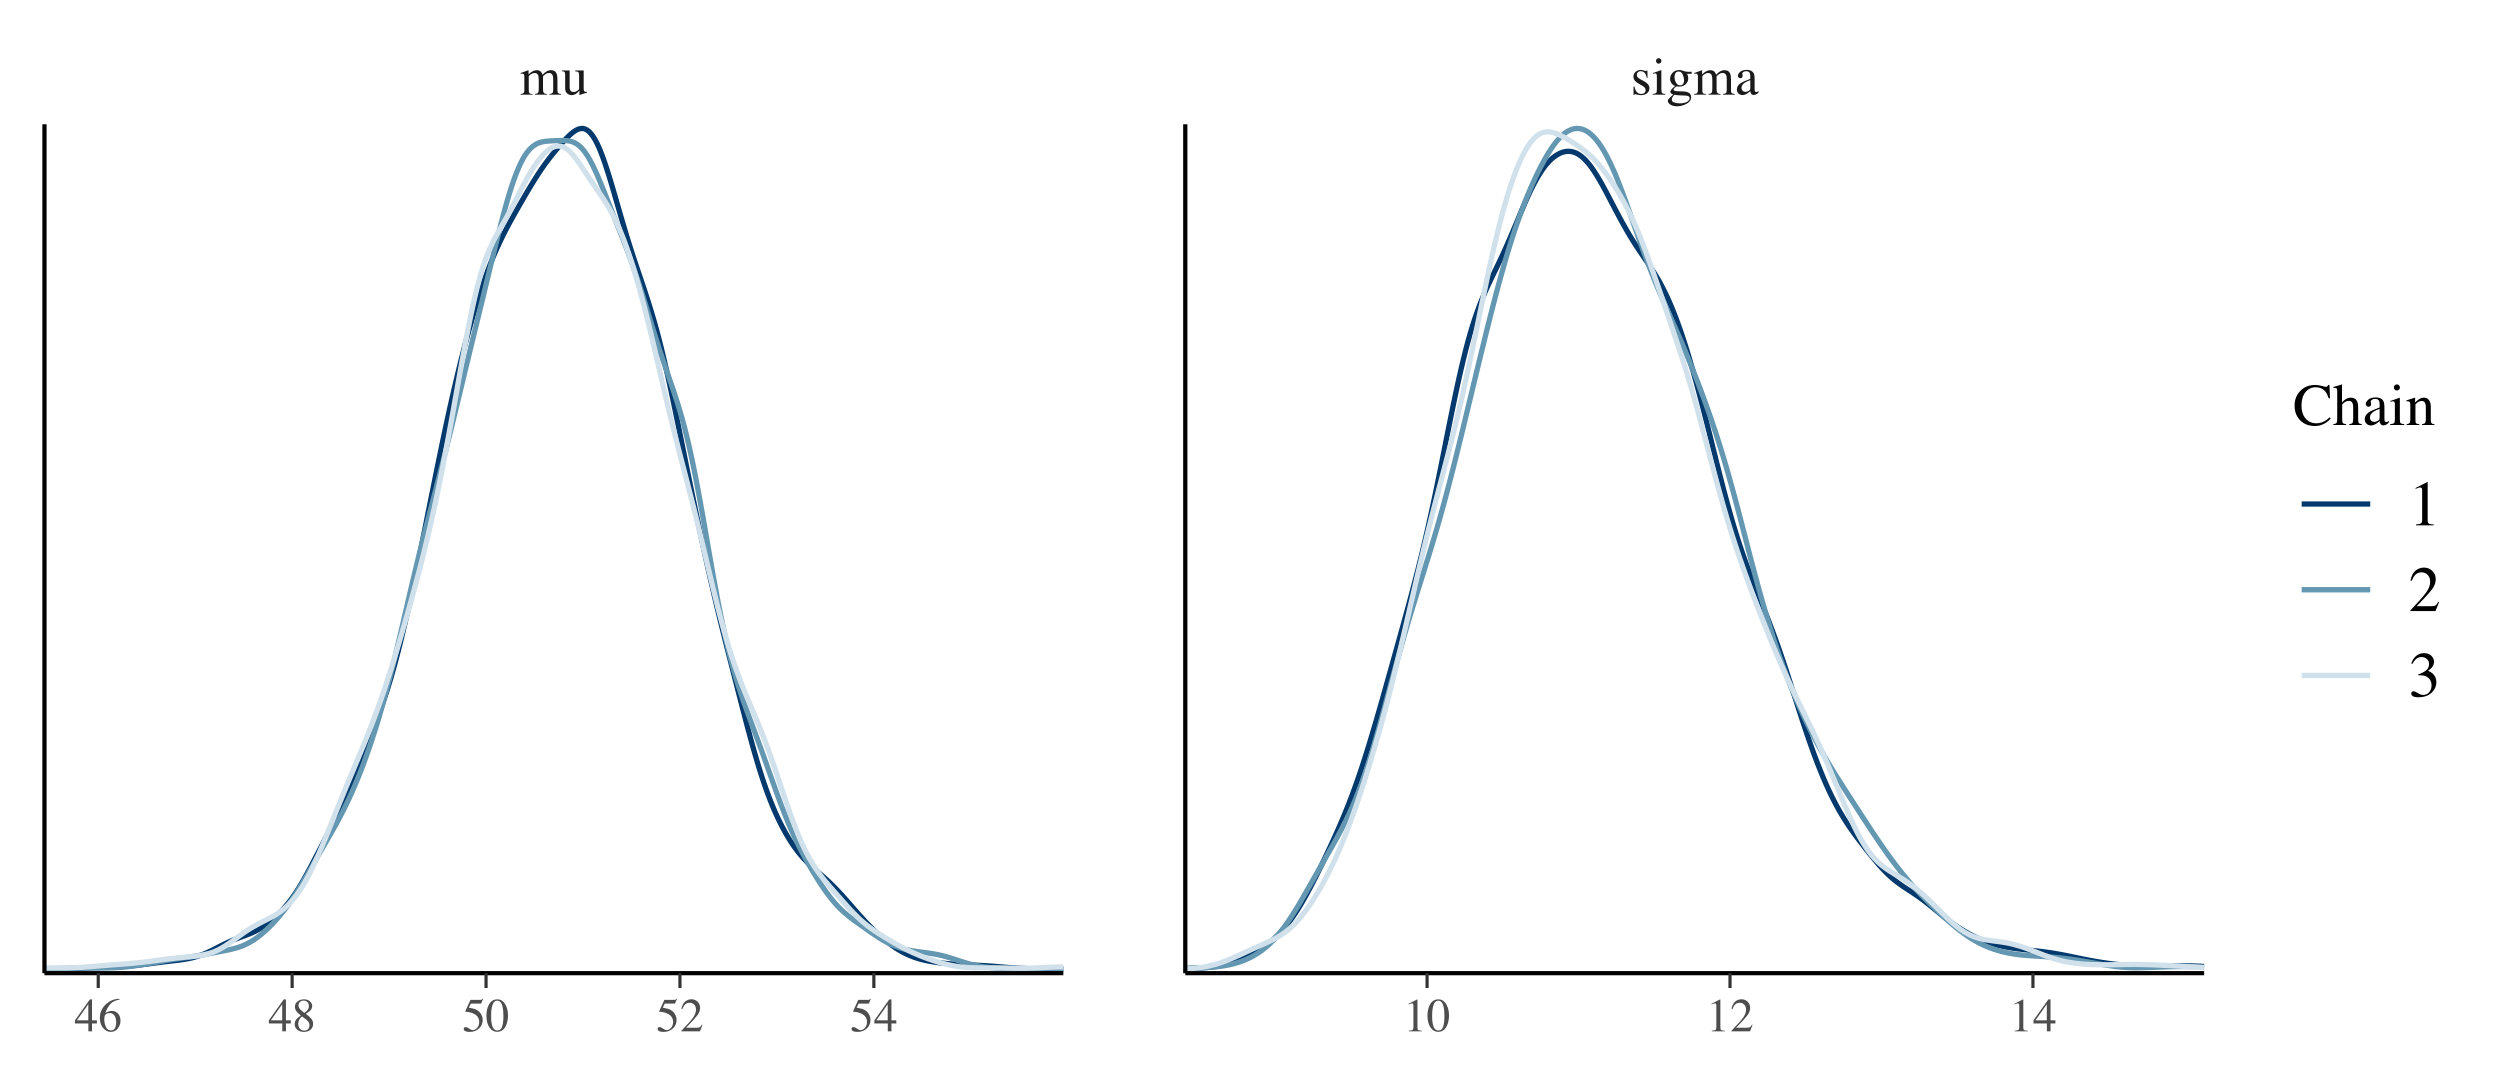 <?xml version="1.0" encoding="UTF-8"?>
<svg xmlns="http://www.w3.org/2000/svg" xmlns:xlink="http://www.w3.org/1999/xlink" width="504pt" height="216pt" viewBox="0 0 504 216" version="1.1">
<defs>
<g>
<symbol overflow="visible" id="glyph0-0">
<path style="stroke:none;" d="M 0.172 0 L 0.172 -7.141 L 7.547 -7.141 L 7.547 0 Z M 6.578 -0.969 L 6.578 -6.172 L 1.141 -6.172 L 1.141 -0.969 Z M 6.578 -0.969 "/>
</symbol>
<symbol overflow="visible" id="glyph0-1">
<path style="stroke:none;" d="M 0.172 -0.141 C 0.441 -0.16 0.625 -0.207 0.719 -0.281 C 0.863 -0.375 0.938 -0.578 0.938 -0.891 L 0.938 -3.609 C 0.938 -3.867 0.898 -4.039 0.828 -4.125 C 0.766 -4.207 0.648 -4.25 0.484 -4.25 C 0.41 -4.25 0.352 -4.242 0.312 -4.234 C 0.281 -4.223 0.238 -4.211 0.188 -4.203 L 0.188 -4.375 L 0.578 -4.5 C 0.711 -4.551 0.938 -4.633 1.25 -4.75 C 1.562 -4.875 1.727 -4.938 1.75 -4.938 C 1.758 -4.938 1.766 -4.926 1.766 -4.906 C 1.773 -4.883 1.781 -4.852 1.781 -4.812 L 1.781 -4.094 C 2.125 -4.414 2.422 -4.633 2.672 -4.75 C 2.93 -4.875 3.195 -4.938 3.469 -4.938 C 3.82 -4.938 4.109 -4.812 4.328 -4.562 C 4.441 -4.426 4.535 -4.242 4.609 -4.016 C 4.867 -4.285 5.094 -4.484 5.281 -4.609 C 5.613 -4.828 5.957 -4.938 6.312 -4.938 C 6.875 -4.938 7.25 -4.707 7.438 -4.25 C 7.551 -3.988 7.609 -3.578 7.609 -3.016 L 7.609 -0.828 C 7.609 -0.578 7.66 -0.406 7.766 -0.312 C 7.879 -0.219 8.082 -0.16 8.375 -0.141 L 8.375 0 L 6 0 L 6 -0.141 C 6.301 -0.172 6.5 -0.234 6.594 -0.328 C 6.695 -0.422 6.75 -0.613 6.75 -0.906 L 6.75 -3.188 C 6.75 -3.531 6.707 -3.781 6.625 -3.938 C 6.5 -4.227 6.25 -4.375 5.875 -4.375 C 5.645 -4.375 5.414 -4.297 5.188 -4.141 C 5.062 -4.055 4.898 -3.914 4.703 -3.719 L 4.703 -1.016 C 4.703 -0.734 4.754 -0.52 4.859 -0.375 C 4.961 -0.227 5.176 -0.148 5.5 -0.141 L 5.5 0 L 3.078 0 L 3.078 -0.141 C 3.41 -0.18 3.617 -0.258 3.703 -0.375 C 3.797 -0.5 3.844 -0.797 3.844 -1.266 L 3.844 -2.734 C 3.844 -3.273 3.812 -3.648 3.75 -3.859 C 3.625 -4.203 3.375 -4.375 3 -4.375 C 2.789 -4.375 2.582 -4.312 2.375 -4.188 C 2.164 -4.07 1.984 -3.922 1.828 -3.734 L 1.828 -0.844 C 1.828 -0.582 1.875 -0.398 1.969 -0.297 C 2.062 -0.191 2.266 -0.141 2.578 -0.141 L 2.578 0 L 0.172 0 Z M 0.172 -0.141 "/>
</symbol>
<symbol overflow="visible" id="glyph0-2">
<path style="stroke:none;" d="M 1.672 -4.875 L 1.672 -1.5 C 1.672 -1.27 1.703 -1.082 1.766 -0.938 C 1.898 -0.664 2.141 -0.531 2.484 -0.531 C 2.723 -0.531 2.957 -0.609 3.188 -0.766 C 3.32 -0.859 3.453 -0.984 3.578 -1.141 L 3.578 -4.016 C 3.578 -4.285 3.523 -4.461 3.422 -4.547 C 3.316 -4.641 3.109 -4.691 2.797 -4.703 L 2.797 -4.875 L 4.5 -4.875 L 4.5 -1.172 C 4.5 -0.93 4.539 -0.766 4.625 -0.672 C 4.707 -0.586 4.891 -0.551 5.172 -0.562 L 5.172 -0.406 C 4.973 -0.352 4.828 -0.312 4.734 -0.281 C 4.648 -0.258 4.5 -0.211 4.281 -0.141 C 4.195 -0.109 4 -0.035 3.688 0.078 C 3.664 0.078 3.648 0.066 3.641 0.047 C 3.641 0.035 3.641 0.02 3.641 0 L 3.641 -0.844 C 3.41 -0.562 3.195 -0.352 3 -0.219 C 2.695 -0.008 2.379 0.094 2.047 0.094 C 1.742 0.094 1.457 -0.016 1.188 -0.234 C 0.906 -0.441 0.766 -0.801 0.766 -1.312 L 0.766 -4.047 C 0.766 -4.328 0.707 -4.516 0.594 -4.609 C 0.508 -4.672 0.344 -4.711 0.094 -4.734 L 0.094 -4.875 Z M 2.703 -4.938 Z M 2.703 -4.938 "/>
</symbol>
<symbol overflow="visible" id="glyph0-3">
<path style="stroke:none;" d="M 0.562 -1.656 L 0.734 -1.656 C 0.816 -1.258 0.926 -0.953 1.062 -0.734 C 1.301 -0.336 1.66 -0.141 2.141 -0.141 C 2.398 -0.141 2.609 -0.211 2.766 -0.359 C 2.922 -0.504 3 -0.695 3 -0.938 C 3 -1.082 2.953 -1.223 2.859 -1.359 C 2.773 -1.492 2.625 -1.629 2.406 -1.766 L 1.812 -2.094 C 1.375 -2.332 1.051 -2.566 0.844 -2.797 C 0.645 -3.035 0.547 -3.312 0.547 -3.625 C 0.547 -4.02 0.688 -4.344 0.969 -4.594 C 1.25 -4.852 1.602 -4.984 2.031 -4.984 C 2.219 -4.984 2.422 -4.945 2.641 -4.875 C 2.867 -4.801 2.992 -4.766 3.016 -4.766 C 3.078 -4.766 3.125 -4.773 3.156 -4.797 C 3.188 -4.816 3.211 -4.844 3.234 -4.875 L 3.359 -4.875 L 3.391 -3.406 L 3.234 -3.406 C 3.16 -3.75 3.066 -4.016 2.953 -4.203 C 2.734 -4.555 2.414 -4.734 2 -4.734 C 1.758 -4.734 1.566 -4.656 1.422 -4.5 C 1.285 -4.352 1.219 -4.176 1.219 -3.969 C 1.219 -3.645 1.457 -3.359 1.938 -3.109 L 2.641 -2.734 C 3.391 -2.328 3.766 -1.852 3.766 -1.312 C 3.766 -0.895 3.609 -0.555 3.297 -0.297 C 2.984 -0.035 2.578 0.094 2.078 0.094 C 1.859 0.094 1.613 0.062 1.344 0 C 1.082 -0.07 0.926 -0.109 0.875 -0.109 C 0.832 -0.109 0.797 -0.094 0.766 -0.062 C 0.734 -0.031 0.711 0.004 0.703 0.047 L 0.562 0.047 Z M 2.109 -4.984 Z M 2.109 -4.984 "/>
</symbol>
<symbol overflow="visible" id="glyph0-4">
<path style="stroke:none;" d="M 0.891 -6.812 C 0.891 -6.957 0.941 -7.082 1.047 -7.188 C 1.148 -7.301 1.281 -7.359 1.438 -7.359 C 1.582 -7.359 1.707 -7.301 1.812 -7.188 C 1.926 -7.082 1.984 -6.957 1.984 -6.812 C 1.984 -6.656 1.926 -6.52 1.812 -6.406 C 1.707 -6.301 1.582 -6.25 1.438 -6.25 C 1.281 -6.25 1.148 -6.301 1.047 -6.406 C 0.941 -6.52 0.891 -6.656 0.891 -6.812 Z M 0.203 -0.141 C 0.586 -0.18 0.828 -0.25 0.922 -0.344 C 1.016 -0.438 1.062 -0.688 1.062 -1.094 L 1.062 -3.609 C 1.062 -3.836 1.047 -3.992 1.016 -4.078 C 0.961 -4.223 0.852 -4.297 0.688 -4.297 C 0.645 -4.297 0.602 -4.289 0.562 -4.281 C 0.531 -4.281 0.43 -4.254 0.266 -4.203 L 0.266 -4.375 L 0.484 -4.438 C 1.098 -4.645 1.523 -4.797 1.766 -4.891 C 1.867 -4.93 1.938 -4.953 1.969 -4.953 C 1.969 -4.93 1.969 -4.906 1.969 -4.875 L 1.969 -1.094 C 1.969 -0.695 2.016 -0.445 2.109 -0.344 C 2.211 -0.238 2.43 -0.172 2.766 -0.141 L 2.766 0 L 0.203 0 Z M 0.203 -0.141 "/>
</symbol>
<symbol overflow="visible" id="glyph0-5">
<path style="stroke:none;" d="M 1.062 0.969 C 1.062 1.27 1.227 1.473 1.562 1.578 C 1.895 1.691 2.273 1.75 2.703 1.75 C 3.285 1.75 3.758 1.648 4.125 1.453 C 4.488 1.254 4.672 1.004 4.672 0.703 C 4.672 0.473 4.523 0.316 4.234 0.234 C 4.047 0.191 3.695 0.164 3.188 0.156 C 3.062 0.156 2.926 0.148 2.781 0.141 C 2.633 0.141 2.504 0.133 2.391 0.125 C 2.305 0.125 2.176 0.109 2 0.078 C 1.832 0.055 1.707 0.035 1.625 0.016 C 1.582 0.016 1.477 0.129 1.312 0.359 C 1.145 0.578 1.062 0.781 1.062 0.969 Z M 1.75 -1.766 C 1.426 -1.867 1.176 -2.055 1 -2.328 C 0.82 -2.598 0.734 -2.906 0.734 -3.25 C 0.734 -3.656 0.895 -4.039 1.219 -4.406 C 1.551 -4.781 2.016 -4.969 2.609 -4.969 C 2.867 -4.969 3.148 -4.906 3.453 -4.781 C 3.766 -4.664 4.062 -4.609 4.344 -4.609 C 4.414 -4.609 4.523 -4.609 4.672 -4.609 C 4.828 -4.617 4.941 -4.625 5.016 -4.625 L 5.078 -4.625 L 5.078 -4.203 L 4.156 -4.203 C 4.219 -4.047 4.27 -3.914 4.312 -3.812 C 4.363 -3.602 4.391 -3.41 4.391 -3.234 C 4.391 -2.828 4.223 -2.457 3.891 -2.125 C 3.566 -1.789 3.125 -1.625 2.562 -1.625 C 2.469 -1.625 2.305 -1.641 2.078 -1.672 C 1.973 -1.672 1.836 -1.582 1.672 -1.406 C 1.504 -1.238 1.422 -1.098 1.422 -0.984 C 1.422 -0.879 1.547 -0.801 1.797 -0.75 C 1.961 -0.707 2.141 -0.688 2.328 -0.688 C 3.234 -0.688 3.848 -0.633 4.172 -0.531 C 4.703 -0.375 4.969 -0.02 4.969 0.531 C 4.969 1.082 4.656 1.52 4.031 1.844 C 3.414 2.176 2.789 2.344 2.156 2.344 C 1.582 2.344 1.125 2.227 0.781 2 C 0.445 1.77 0.281 1.523 0.281 1.266 C 0.281 1.141 0.32 1.016 0.406 0.891 C 0.5 0.773 0.68 0.598 0.953 0.359 L 1.297 0.047 L 1.359 -0.016 C 1.203 -0.078 1.082 -0.141 1 -0.203 C 0.852 -0.316 0.781 -0.441 0.781 -0.578 C 0.781 -0.711 0.844 -0.859 0.969 -1.016 C 1.094 -1.172 1.352 -1.422 1.75 -1.766 Z M 2.75 -1.875 C 2.938 -1.875 3.098 -1.926 3.234 -2.031 C 3.441 -2.195 3.547 -2.492 3.547 -2.922 C 3.547 -3.254 3.457 -3.629 3.281 -4.047 C 3.113 -4.461 2.832 -4.672 2.438 -4.672 C 2.094 -4.672 1.859 -4.508 1.734 -4.188 C 1.66 -4.008 1.625 -3.797 1.625 -3.547 C 1.625 -3.117 1.727 -2.734 1.938 -2.391 C 2.145 -2.047 2.414 -1.875 2.75 -1.875 Z M 2.703 -4.969 Z M 2.703 -4.969 "/>
</symbol>
<symbol overflow="visible" id="glyph0-6">
<path style="stroke:none;" d="M 3.094 -2.922 C 2.688 -2.785 2.352 -2.641 2.094 -2.484 C 1.582 -2.172 1.328 -1.812 1.328 -1.406 C 1.328 -1.094 1.438 -0.859 1.656 -0.703 C 1.789 -0.609 1.941 -0.562 2.109 -0.562 C 2.336 -0.562 2.555 -0.625 2.766 -0.75 C 2.984 -0.883 3.094 -1.051 3.094 -1.25 Z M 0.391 -1.047 C 0.391 -1.555 0.645 -1.984 1.156 -2.328 C 1.477 -2.535 2.125 -2.82 3.094 -3.188 L 3.094 -3.625 C 3.094 -3.988 3.055 -4.238 2.984 -4.375 C 2.867 -4.613 2.625 -4.734 2.25 -4.734 C 2.07 -4.734 1.898 -4.688 1.734 -4.594 C 1.566 -4.5 1.484 -4.367 1.484 -4.203 C 1.484 -4.16 1.492 -4.086 1.516 -3.984 C 1.535 -3.891 1.547 -3.828 1.547 -3.797 C 1.547 -3.598 1.477 -3.461 1.344 -3.391 C 1.27 -3.348 1.188 -3.328 1.094 -3.328 C 0.926 -3.328 0.801 -3.375 0.719 -3.469 C 0.633 -3.57 0.594 -3.691 0.594 -3.828 C 0.594 -4.066 0.742 -4.32 1.047 -4.594 C 1.348 -4.863 1.797 -5 2.391 -5 C 3.066 -5 3.531 -4.773 3.781 -4.328 C 3.906 -4.086 3.969 -3.738 3.969 -3.281 L 3.969 -1.156 C 3.969 -0.957 3.984 -0.816 4.016 -0.734 C 4.055 -0.598 4.148 -0.531 4.297 -0.531 C 4.379 -0.531 4.445 -0.539 4.5 -0.562 C 4.551 -0.594 4.641 -0.656 4.766 -0.75 L 4.766 -0.469 C 4.66 -0.332 4.539 -0.223 4.406 -0.141 C 4.207 -0.004 4.008 0.062 3.812 0.062 C 3.57 0.062 3.395 -0.016 3.281 -0.172 C 3.176 -0.328 3.117 -0.508 3.109 -0.719 C 2.836 -0.488 2.609 -0.316 2.422 -0.203 C 2.109 -0.016 1.805 0.078 1.516 0.078 C 1.211 0.078 0.945 -0.023 0.719 -0.234 C 0.5 -0.453 0.391 -0.723 0.391 -1.047 Z M 2.406 -5 Z M 2.406 -5 "/>
</symbol>
<symbol overflow="visible" id="glyph1-0">
<path style="stroke:none;" d="M 0.156 0 L 0.156 -6.344 L 6.703 -6.344 L 6.703 0 Z M 5.844 -0.859 L 5.844 -5.484 L 1.016 -5.484 L 1.016 -0.859 Z M 5.844 -0.859 "/>
</symbol>
<symbol overflow="visible" id="glyph1-1">
<path style="stroke:none;" d="M 2.797 -5.469 L 0.5 -2.219 L 2.797 -2.219 Z M 3.109 -6.438 L 3.547 -6.438 L 3.547 -2.219 L 4.531 -2.219 L 4.531 -1.594 L 3.547 -1.594 L 3.547 0 L 2.812 0 L 2.812 -1.594 L 0.109 -1.594 L 0.109 -2.219 Z M 3.109 -6.438 "/>
</symbol>
<symbol overflow="visible" id="glyph1-2">
<path style="stroke:none;" d="M 4.484 -2.125 C 4.484 -1.562 4.301 -1.047 3.938 -0.578 C 3.57 -0.117 3.094 0.109 2.5 0.109 C 1.957 0.109 1.457 -0.145 1 -0.656 C 0.551 -1.176 0.328 -1.863 0.328 -2.719 C 0.328 -3.82 0.766 -4.77 1.641 -5.562 C 2.422 -6.227 3.297 -6.562 4.266 -6.562 L 4.297 -6.406 C 3.898 -6.332 3.562 -6.234 3.281 -6.109 C 3 -5.984 2.75 -5.812 2.531 -5.594 C 2.301 -5.363 2.086 -5.078 1.891 -4.734 C 1.691 -4.391 1.551 -4.047 1.469 -3.703 C 1.664 -3.828 1.836 -3.914 1.984 -3.969 C 2.234 -4.07 2.484 -4.125 2.734 -4.125 C 3.223 -4.125 3.633 -3.953 3.969 -3.609 C 4.312 -3.266 4.484 -2.77 4.484 -2.125 Z M 3.625 -1.766 C 3.625 -2.18 3.562 -2.551 3.438 -2.875 C 3.219 -3.414 2.844 -3.688 2.312 -3.688 C 1.832 -3.688 1.516 -3.539 1.359 -3.25 C 1.266 -3.082 1.219 -2.801 1.219 -2.406 C 1.219 -1.895 1.32 -1.395 1.531 -0.906 C 1.75 -0.426 2.094 -0.188 2.562 -0.188 C 2.938 -0.188 3.207 -0.344 3.375 -0.656 C 3.539 -0.977 3.625 -1.348 3.625 -1.766 Z M 3.625 -1.766 "/>
</symbol>
<symbol overflow="visible" id="glyph1-3">
<path style="stroke:none;" d="M 2.406 -0.156 C 2.77 -0.156 3.039 -0.254 3.219 -0.453 C 3.406 -0.66 3.5 -0.91 3.5 -1.203 C 3.5 -1.547 3.398 -1.82 3.203 -2.031 C 3.016 -2.25 2.617 -2.57 2.016 -3 C 1.742 -2.82 1.547 -2.598 1.422 -2.328 C 1.297 -2.066 1.234 -1.812 1.234 -1.562 C 1.234 -1.133 1.344 -0.789 1.562 -0.531 C 1.789 -0.281 2.07 -0.156 2.406 -0.156 Z M 2.469 -3.734 C 2.758 -3.941 2.961 -4.117 3.078 -4.266 C 3.273 -4.504 3.375 -4.789 3.375 -5.125 C 3.375 -5.426 3.281 -5.68 3.094 -5.891 C 2.914 -6.098 2.641 -6.203 2.266 -6.203 C 1.984 -6.203 1.75 -6.109 1.562 -5.922 C 1.375 -5.742 1.281 -5.523 1.281 -5.266 C 1.281 -4.973 1.391 -4.703 1.609 -4.453 C 1.828 -4.203 2.113 -3.961 2.469 -3.734 Z M 1.75 -3.188 C 1.344 -3.52 1.062 -3.785 0.906 -3.984 C 0.676 -4.285 0.562 -4.617 0.562 -4.984 C 0.562 -5.391 0.734 -5.734 1.078 -6.016 C 1.422 -6.305 1.863 -6.453 2.406 -6.453 C 2.906 -6.453 3.301 -6.316 3.594 -6.047 C 3.895 -5.773 4.047 -5.461 4.047 -5.109 C 4.047 -4.742 3.895 -4.414 3.594 -4.125 C 3.414 -3.957 3.133 -3.766 2.75 -3.547 C 3.281 -3.148 3.66 -2.805 3.891 -2.516 C 4.117 -2.223 4.234 -1.879 4.234 -1.484 C 4.234 -1.035 4.062 -0.656 3.719 -0.344 C 3.383 -0.039 2.93 0.109 2.359 0.109 C 1.859 0.109 1.426 -0.031 1.062 -0.312 C 0.695 -0.602 0.516 -0.977 0.516 -1.438 C 0.516 -1.832 0.641 -2.18 0.891 -2.484 C 1.055 -2.68 1.344 -2.914 1.75 -3.188 Z M 1.75 -3.188 "/>
</symbol>
<symbol overflow="visible" id="glyph1-4">
<path style="stroke:none;" d="M 0.719 -0.859 C 0.895 -0.859 1.125 -0.754 1.406 -0.547 C 1.695 -0.348 1.922 -0.25 2.078 -0.25 C 2.441 -0.25 2.754 -0.406 3.016 -0.719 C 3.285 -1.039 3.422 -1.43 3.422 -1.891 C 3.422 -2.703 2.992 -3.285 2.141 -3.641 C 1.66 -3.836 1.211 -3.938 0.797 -3.938 C 0.734 -3.938 0.691 -3.938 0.672 -3.938 C 0.648 -3.945 0.629 -3.969 0.609 -4 C 0.617 -4.02 0.625 -4.035 0.625 -4.047 C 0.625 -4.066 0.629 -4.086 0.641 -4.109 L 1.656 -6.344 L 3.672 -6.344 C 3.773 -6.344 3.852 -6.359 3.906 -6.391 C 3.957 -6.43 4.031 -6.5 4.125 -6.594 L 4.188 -6.531 L 3.828 -5.656 C 3.816 -5.625 3.781 -5.602 3.719 -5.594 C 3.664 -5.594 3.609 -5.594 3.547 -5.594 L 1.734 -5.594 L 1.328 -4.781 C 1.836 -4.688 2.211 -4.602 2.453 -4.531 C 2.848 -4.395 3.176 -4.195 3.438 -3.938 C 3.656 -3.719 3.82 -3.469 3.938 -3.188 C 4.062 -2.914 4.125 -2.625 4.125 -2.312 C 4.125 -1.625 3.875 -1.047 3.375 -0.578 C 2.883 -0.117 2.266 0.109 1.516 0.109 C 1.203 0.109 0.953 0.078 0.766 0.016 C 0.453 -0.078 0.297 -0.25 0.297 -0.5 C 0.297 -0.594 0.328 -0.676 0.391 -0.75 C 0.461 -0.82 0.57 -0.859 0.719 -0.859 Z M 0.719 -0.859 "/>
</symbol>
<symbol overflow="visible" id="glyph1-5">
<path style="stroke:none;" d="M 2.297 -0.172 C 2.754 -0.172 3.066 -0.422 3.234 -0.922 C 3.41 -1.43 3.5 -2.16 3.5 -3.109 C 3.5 -3.867 3.445 -4.473 3.344 -4.922 C 3.145 -5.766 2.785 -6.188 2.266 -6.188 C 1.734 -6.188 1.367 -5.754 1.172 -4.891 C 1.066 -4.43 1.016 -3.82 1.016 -3.062 C 1.016 -2.352 1.066 -1.785 1.172 -1.359 C 1.367 -0.566 1.742 -0.172 2.297 -0.172 Z M 2.281 -6.453 C 3 -6.453 3.555 -6.07 3.953 -5.312 C 4.266 -4.707 4.422 -4.008 4.422 -3.219 C 4.422 -2.594 4.328 -2.008 4.141 -1.469 C 3.773 -0.426 3.141 0.094 2.234 0.094 C 1.617 0.094 1.113 -0.188 0.719 -0.75 C 0.289 -1.344 0.078 -2.156 0.078 -3.188 C 0.078 -3.988 0.223 -4.68 0.516 -5.266 C 0.898 -6.055 1.488 -6.453 2.281 -6.453 Z M 2.281 -6.453 "/>
</symbol>
<symbol overflow="visible" id="glyph1-6">
<path style="stroke:none;" d="M 0.281 -0.109 C 1.426 -1.297 2.203 -2.164 2.609 -2.719 C 3.023 -3.281 3.234 -3.82 3.234 -4.344 C 3.234 -4.812 3.109 -5.164 2.859 -5.406 C 2.609 -5.645 2.305 -5.766 1.953 -5.766 C 1.523 -5.766 1.18 -5.609 0.922 -5.297 C 0.773 -5.129 0.633 -4.863 0.5 -4.5 L 0.297 -4.547 C 0.453 -5.266 0.719 -5.766 1.094 -6.047 C 1.469 -6.328 1.867 -6.469 2.297 -6.469 C 2.816 -6.469 3.238 -6.301 3.562 -5.969 C 3.895 -5.633 4.062 -5.227 4.062 -4.75 C 4.062 -4.238 3.883 -3.742 3.531 -3.266 C 3.176 -2.785 2.41 -1.941 1.234 -0.734 L 3.375 -0.734 C 3.676 -0.734 3.891 -0.77 4.016 -0.844 C 4.141 -0.914 4.273 -1.086 4.422 -1.359 L 4.547 -1.312 L 4.031 0 L 0.281 0 Z M 0.281 -0.109 "/>
</symbol>
<symbol overflow="visible" id="glyph1-7">
<path style="stroke:none;" d="M 2.844 -6.438 C 2.852 -6.414 2.859 -6.398 2.859 -6.391 C 2.859 -6.391 2.859 -6.375 2.859 -6.344 L 2.859 -0.703 C 2.859 -0.461 2.922 -0.312 3.047 -0.25 C 3.18 -0.188 3.422 -0.145 3.766 -0.125 L 3.766 0 L 1.125 0 L 1.125 -0.141 C 1.508 -0.16 1.758 -0.211 1.875 -0.297 C 1.988 -0.379 2.047 -0.562 2.047 -0.844 L 2.047 -5.188 C 2.047 -5.332 2.023 -5.441 1.984 -5.516 C 1.953 -5.598 1.875 -5.641 1.75 -5.641 C 1.664 -5.641 1.555 -5.613 1.422 -5.562 C 1.297 -5.52 1.176 -5.473 1.062 -5.422 L 1.062 -5.562 L 2.781 -6.438 Z M 2.844 -6.438 "/>
</symbol>
<symbol overflow="visible" id="glyph2-0">
<path style="stroke:none;" d="M 0.188 0 L 0.188 -7.938 L 8.391 -7.938 L 8.391 0 Z M 7.312 -1.078 L 7.312 -6.859 L 1.266 -6.859 L 1.266 -1.078 Z M 7.312 -1.078 "/>
</symbol>
<symbol overflow="visible" id="glyph2-1">
<path style="stroke:none;" d="M 4.438 -8.078 C 4.875 -8.078 5.32 -8.008 5.781 -7.875 C 6.238 -7.75 6.492 -7.688 6.547 -7.688 C 6.66 -7.688 6.766 -7.719 6.859 -7.781 C 6.961 -7.844 7.035 -7.941 7.078 -8.078 L 7.328 -8.078 L 7.438 -5.391 L 7.172 -5.391 C 7.004 -5.922 6.797 -6.352 6.547 -6.688 C 6.047 -7.301 5.379 -7.609 4.547 -7.609 C 3.711 -7.609 3.023 -7.273 2.484 -6.609 C 1.953 -5.941 1.688 -5.031 1.688 -3.875 C 1.688 -2.801 1.969 -1.941 2.531 -1.297 C 3.094 -0.66 3.805 -0.344 4.672 -0.344 C 5.285 -0.344 5.852 -0.492 6.375 -0.797 C 6.676 -0.961 7.008 -1.211 7.375 -1.547 L 7.594 -1.328 C 7.332 -0.992 7.004 -0.703 6.609 -0.453 C 5.93 -0.016 5.203 0.203 4.422 0.203 C 3.129 0.203 2.102 -0.207 1.344 -1.031 C 0.645 -1.801 0.297 -2.754 0.297 -3.891 C 0.297 -5.055 0.664 -6.035 1.406 -6.828 C 2.188 -7.66 3.195 -8.078 4.438 -8.078 Z M 4.406 -8.078 Z M 4.406 -8.078 "/>
</symbol>
<symbol overflow="visible" id="glyph2-2">
<path style="stroke:none;" d="M 0.109 -0.172 C 0.43 -0.211 0.641 -0.289 0.734 -0.406 C 0.836 -0.52 0.891 -0.789 0.891 -1.219 L 0.891 -6.844 C 0.891 -7.062 0.859 -7.223 0.797 -7.328 C 0.742 -7.43 0.609 -7.484 0.391 -7.484 C 0.348 -7.484 0.305 -7.477 0.266 -7.469 C 0.223 -7.469 0.176 -7.461 0.125 -7.453 L 0.125 -7.672 C 0.289 -7.711 0.5 -7.77 0.75 -7.844 C 1.008 -7.914 1.188 -7.969 1.281 -8 L 1.844 -8.188 L 1.859 -8.141 L 1.859 -4.547 C 2.109 -4.828 2.328 -5.031 2.516 -5.156 C 2.859 -5.395 3.227 -5.516 3.625 -5.516 C 4.258 -5.516 4.691 -5.25 4.922 -4.719 C 5.047 -4.438 5.109 -4.066 5.109 -3.609 L 5.109 -1.219 C 5.109 -0.801 5.156 -0.531 5.25 -0.406 C 5.344 -0.281 5.539 -0.203 5.844 -0.172 L 5.844 0 L 3.312 0 L 3.312 -0.172 C 3.645 -0.211 3.859 -0.289 3.953 -0.406 C 4.055 -0.52 4.109 -0.789 4.109 -1.219 L 4.109 -3.594 C 4.109 -3.969 4.047 -4.27 3.922 -4.5 C 3.797 -4.738 3.555 -4.859 3.203 -4.859 C 2.898 -4.859 2.602 -4.75 2.312 -4.531 C 2.031 -4.312 1.891 -4.172 1.891 -4.109 L 1.891 -1.219 C 1.891 -0.781 1.938 -0.504 2.031 -0.391 C 2.133 -0.285 2.352 -0.211 2.688 -0.172 L 2.688 0 L 0.109 0 Z M 0.109 -0.172 "/>
</symbol>
<symbol overflow="visible" id="glyph2-3">
<path style="stroke:none;" d="M 3.438 -3.25 C 2.988 -3.102 2.617 -2.938 2.328 -2.75 C 1.766 -2.406 1.484 -2.016 1.484 -1.578 C 1.484 -1.211 1.598 -0.945 1.828 -0.781 C 1.984 -0.676 2.156 -0.625 2.344 -0.625 C 2.602 -0.625 2.848 -0.695 3.078 -0.844 C 3.316 -0.988 3.438 -1.172 3.438 -1.391 Z M 0.438 -1.172 C 0.438 -1.734 0.723 -2.203 1.297 -2.578 C 1.648 -2.816 2.363 -3.141 3.438 -3.547 L 3.438 -4.031 C 3.438 -4.438 3.398 -4.719 3.328 -4.875 C 3.191 -5.133 2.914 -5.266 2.5 -5.266 C 2.301 -5.266 2.109 -5.211 1.922 -5.109 C 1.742 -5.004 1.656 -4.859 1.656 -4.672 C 1.656 -4.629 1.664 -4.551 1.688 -4.438 C 1.707 -4.32 1.719 -4.25 1.719 -4.219 C 1.719 -4 1.645 -3.848 1.5 -3.766 C 1.414 -3.711 1.316 -3.688 1.203 -3.688 C 1.023 -3.688 0.891 -3.742 0.797 -3.859 C 0.703 -3.973 0.656 -4.102 0.656 -4.25 C 0.656 -4.52 0.82 -4.805 1.156 -5.109 C 1.5 -5.41 2 -5.562 2.656 -5.562 C 3.414 -5.562 3.93 -5.312 4.203 -4.812 C 4.336 -4.539 4.406 -4.148 4.406 -3.641 L 4.406 -1.297 C 4.406 -1.066 4.422 -0.91 4.453 -0.828 C 4.504 -0.672 4.613 -0.594 4.781 -0.594 C 4.863 -0.594 4.938 -0.602 5 -0.625 C 5.062 -0.656 5.16 -0.723 5.297 -0.828 L 5.297 -0.531 C 5.172 -0.375 5.039 -0.25 4.906 -0.156 C 4.688 0 4.461 0.078 4.234 0.078 C 3.961 0.078 3.766 -0.008 3.641 -0.188 C 3.523 -0.363 3.461 -0.566 3.453 -0.797 C 3.16 -0.547 2.91 -0.359 2.703 -0.234 C 2.336 -0.016 2 0.094 1.688 0.094 C 1.344 0.094 1.047 -0.023 0.797 -0.266 C 0.555 -0.504 0.438 -0.805 0.438 -1.172 Z M 2.672 -5.562 Z M 2.672 -5.562 "/>
</symbol>
<symbol overflow="visible" id="glyph2-4">
<path style="stroke:none;" d="M 0.984 -7.562 C 0.984 -7.727 1.039 -7.875 1.156 -8 C 1.281 -8.125 1.426 -8.188 1.594 -8.188 C 1.758 -8.188 1.898 -8.125 2.016 -8 C 2.141 -7.883 2.203 -7.738 2.203 -7.562 C 2.203 -7.395 2.141 -7.25 2.016 -7.125 C 1.898 -7.008 1.758 -6.953 1.594 -6.953 C 1.426 -6.953 1.281 -7.008 1.156 -7.125 C 1.039 -7.25 0.984 -7.395 0.984 -7.562 Z M 0.234 -0.172 C 0.648 -0.203 0.91 -0.27 1.016 -0.375 C 1.129 -0.477 1.188 -0.758 1.188 -1.219 L 1.188 -4.016 C 1.188 -4.266 1.172 -4.441 1.141 -4.547 C 1.078 -4.703 0.953 -4.781 0.766 -4.781 C 0.723 -4.781 0.68 -4.773 0.641 -4.766 C 0.598 -4.766 0.477 -4.734 0.281 -4.672 L 0.281 -4.859 L 0.547 -4.938 C 1.223 -5.164 1.695 -5.332 1.969 -5.438 C 2.082 -5.488 2.156 -5.516 2.188 -5.516 C 2.188 -5.484 2.188 -5.453 2.188 -5.422 L 2.188 -1.219 C 2.188 -0.77 2.238 -0.488 2.344 -0.375 C 2.457 -0.27 2.703 -0.203 3.078 -0.172 L 3.078 0 L 0.234 0 Z M 0.234 -0.172 "/>
</symbol>
<symbol overflow="visible" id="glyph2-5">
<path style="stroke:none;" d="M 0.219 -0.172 C 0.5 -0.203 0.691 -0.27 0.797 -0.375 C 0.91 -0.477 0.969 -0.707 0.969 -1.062 L 0.969 -4.031 C 0.969 -4.281 0.941 -4.457 0.891 -4.562 C 0.816 -4.707 0.664 -4.781 0.438 -4.781 C 0.406 -4.781 0.367 -4.781 0.328 -4.781 C 0.297 -4.781 0.25 -4.773 0.188 -4.766 L 0.188 -4.969 C 0.352 -5.02 0.734 -5.141 1.328 -5.328 L 1.875 -5.516 C 1.906 -5.516 1.922 -5.504 1.922 -5.484 C 1.93 -5.461 1.938 -5.438 1.938 -5.406 L 1.938 -4.547 C 2.301 -4.879 2.582 -5.109 2.781 -5.234 C 3.082 -5.422 3.398 -5.516 3.734 -5.516 C 3.992 -5.516 4.234 -5.441 4.453 -5.297 C 4.879 -4.992 5.094 -4.461 5.094 -3.703 L 5.094 -0.969 C 5.094 -0.688 5.148 -0.484 5.266 -0.359 C 5.379 -0.234 5.566 -0.172 5.828 -0.172 L 5.828 0 L 3.328 0 L 3.328 -0.172 C 3.609 -0.203 3.805 -0.273 3.922 -0.391 C 4.035 -0.516 4.094 -0.773 4.094 -1.172 L 4.094 -3.688 C 4.094 -4.02 4.031 -4.297 3.906 -4.516 C 3.781 -4.734 3.551 -4.844 3.219 -4.844 C 2.988 -4.844 2.754 -4.766 2.516 -4.609 C 2.379 -4.523 2.207 -4.379 2 -4.172 L 2 -0.891 C 2 -0.609 2.062 -0.414 2.188 -0.312 C 2.312 -0.219 2.508 -0.172 2.781 -0.172 L 2.781 0 L 0.219 0 Z M 3 -5.516 Z M 3 -5.516 "/>
</symbol>
<symbol overflow="visible" id="glyph3-0">
<path style="stroke:none;" d="M 0.203 0 L 0.203 -8.594 L 9.078 -8.594 L 9.078 0 Z M 7.922 -1.172 L 7.922 -7.438 L 1.375 -7.438 L 1.375 -1.172 Z M 7.922 -1.172 "/>
</symbol>
<symbol overflow="visible" id="glyph3-1">
<path style="stroke:none;" d="M 3.844 -8.719 C 3.863 -8.695 3.875 -8.68 3.875 -8.672 C 3.875 -8.66 3.875 -8.633 3.875 -8.594 L 3.875 -0.953 C 3.875 -0.629 3.961 -0.422 4.141 -0.328 C 4.316 -0.242 4.641 -0.191 5.109 -0.172 L 5.109 0 L 1.531 0 L 1.531 -0.188 C 2.039 -0.219 2.375 -0.289 2.531 -0.406 C 2.688 -0.52 2.766 -0.766 2.766 -1.141 L 2.766 -7.016 C 2.766 -7.223 2.738 -7.379 2.688 -7.484 C 2.633 -7.586 2.523 -7.641 2.359 -7.641 C 2.254 -7.641 2.113 -7.609 1.938 -7.547 C 1.758 -7.484 1.594 -7.422 1.438 -7.359 L 1.438 -7.531 L 3.766 -8.719 Z M 3.844 -8.719 "/>
</symbol>
<symbol overflow="visible" id="glyph3-2">
<path style="stroke:none;" d="M 0.391 -0.141 C 1.93 -1.754 2.977 -2.938 3.531 -3.688 C 4.094 -4.438 4.375 -5.172 4.375 -5.891 C 4.375 -6.516 4.203 -6.988 3.859 -7.312 C 3.523 -7.645 3.125 -7.812 2.656 -7.812 C 2.07 -7.812 1.602 -7.598 1.25 -7.172 C 1.051 -6.941 0.859 -6.586 0.672 -6.109 L 0.406 -6.156 C 0.613 -7.133 0.969 -7.812 1.469 -8.188 C 1.977 -8.57 2.523 -8.766 3.109 -8.766 C 3.816 -8.766 4.391 -8.535 4.828 -8.078 C 5.273 -7.629 5.5 -7.082 5.5 -6.438 C 5.5 -5.738 5.258 -5.066 4.781 -4.422 C 4.301 -3.773 3.266 -2.629 1.672 -0.984 L 4.578 -0.984 C 4.984 -0.984 5.27 -1.031 5.438 -1.125 C 5.602 -1.227 5.789 -1.469 6 -1.844 L 6.156 -1.766 L 5.453 0 L 0.391 0 Z M 0.391 -0.141 "/>
</symbol>
<symbol overflow="visible" id="glyph3-3">
<path style="stroke:none;" d="M 1.016 -1.109 C 1.242 -1.109 1.547 -0.984 1.922 -0.734 C 2.305 -0.492 2.633 -0.375 2.906 -0.375 C 3.5 -0.375 3.938 -0.57 4.219 -0.969 C 4.508 -1.375 4.656 -1.812 4.656 -2.281 C 4.656 -2.738 4.539 -3.141 4.312 -3.484 C 3.914 -4.055 3.25 -4.344 2.312 -4.344 C 2.258 -4.344 2.207 -4.344 2.156 -4.344 C 2.102 -4.344 2.047 -4.336 1.984 -4.328 L 1.969 -4.5 C 2.645 -4.738 3.176 -5.016 3.562 -5.328 C 3.957 -5.648 4.156 -6.07 4.156 -6.594 C 4.156 -7.051 4 -7.398 3.688 -7.641 C 3.383 -7.891 3.035 -8.016 2.641 -8.016 C 2.172 -8.016 1.758 -7.844 1.406 -7.5 C 1.219 -7.312 1.008 -7.023 0.781 -6.641 L 0.578 -6.672 C 0.754 -7.316 1.07 -7.832 1.531 -8.219 C 1.988 -8.602 2.52 -8.797 3.125 -8.797 C 3.77 -8.797 4.27 -8.617 4.625 -8.266 C 4.977 -7.91 5.156 -7.5 5.156 -7.031 C 5.156 -6.625 5.008 -6.25 4.719 -5.906 C 4.551 -5.707 4.297 -5.488 3.953 -5.25 C 4.359 -5.07 4.688 -4.867 4.938 -4.641 C 5.395 -4.191 5.625 -3.629 5.625 -2.953 C 5.625 -2.148 5.305 -1.441 4.672 -0.828 C 4.035 -0.211 3.133 0.094 1.969 0.094 C 1.445 0.094 1.082 0.016 0.875 -0.141 C 0.664 -0.297 0.562 -0.461 0.562 -0.641 C 0.562 -0.742 0.598 -0.848 0.672 -0.953 C 0.742 -1.055 0.859 -1.109 1.016 -1.109 Z M 1.016 -1.109 "/>
</symbol>
</g>
<clipPath id="clip1">
  <path d="M 8.965 25.051 L 214.363 25.051 L 214.363 196 L 8.965 196 Z M 8.965 25.051 "/>
</clipPath>
<clipPath id="clip2">
  <path d="M 8.965 27 L 214.363 27 L 214.363 196 L 8.965 196 Z M 8.965 27 "/>
</clipPath>
<clipPath id="clip3">
  <path d="M 8.965 28 L 214.363 28 L 214.363 196 L 8.965 196 Z M 8.965 28 "/>
</clipPath>
<clipPath id="clip4">
  <path d="M 238.953 29 L 444.352 29 L 444.352 196 L 238.953 196 Z M 238.953 29 "/>
</clipPath>
<clipPath id="clip5">
  <path d="M 238.953 25.051 L 444.352 25.051 L 444.352 196 L 238.953 196 Z M 238.953 25.051 "/>
</clipPath>
<clipPath id="clip6">
  <path d="M 238.953 26 L 444.352 26 L 444.352 196 L 238.953 196 Z M 238.953 26 "/>
</clipPath>
</defs>
<g id="surface54">
<rect x="0" y="0" width="504" height="216" style="fill:rgb(100%,100%,100%);fill-opacity:1;stroke:none;"/>
<g clip-path="url(#clip1)" clip-rule="nonzero">
<path style="fill:none;stroke-width:1.067;stroke-linecap:butt;stroke-linejoin:round;stroke:rgb(1.176%,22.353%,42.353%);stroke-opacity:1;stroke-miterlimit:10;" d="M 8.965 195.336 L 10.977 195.316 L 12.184 195.293 L 12.582 195.285 L 14.191 195.238 L 14.594 195.223 L 14.996 195.211 L 15.801 195.18 L 16.203 195.168 L 16.605 195.152 L 17.004 195.137 L 19.82 195.055 L 20.223 195.047 L 20.625 195.035 L 21.023 195.023 L 22.23 194.988 L 22.633 194.973 L 23.84 194.914 L 24.242 194.891 L 24.645 194.863 L 25.043 194.836 L 25.445 194.805 L 26.25 194.734 L 27.055 194.656 L 27.457 194.613 L 28.664 194.473 L 29.062 194.422 L 29.867 194.32 L 30.27 194.266 L 30.672 194.215 L 31.074 194.16 L 32.684 193.957 L 33.082 193.906 L 35.496 193.625 L 36.301 193.523 L 36.703 193.469 L 37.102 193.406 L 37.504 193.344 L 37.906 193.27 L 38.309 193.188 L 38.711 193.098 L 39.113 192.996 L 39.516 192.883 L 39.918 192.762 L 40.32 192.629 L 40.723 192.48 L 41.121 192.32 L 41.523 192.152 L 41.926 191.973 L 42.328 191.781 L 42.73 191.586 L 43.133 191.387 L 44.34 190.766 L 44.742 190.562 L 45.141 190.363 L 45.543 190.168 L 45.945 189.98 L 46.348 189.797 L 46.75 189.625 L 47.152 189.461 L 47.555 189.301 L 47.957 189.148 L 48.762 188.852 L 49.16 188.707 L 49.562 188.555 L 49.965 188.398 L 50.367 188.234 L 50.77 188.062 L 51.172 187.875 L 51.574 187.676 L 51.977 187.461 L 52.379 187.23 L 52.781 186.98 L 53.18 186.715 L 53.582 186.434 L 53.984 186.137 L 54.387 185.824 L 54.789 185.492 L 55.191 185.148 L 55.594 184.781 L 55.996 184.402 L 56.398 184 L 56.801 183.582 L 57.199 183.145 L 57.602 182.684 L 58.004 182.199 L 58.406 181.688 L 58.809 181.148 L 59.211 180.578 L 59.613 179.984 L 60.016 179.363 L 60.418 178.715 L 60.82 178.043 L 61.219 177.344 L 61.621 176.625 L 62.023 175.891 L 62.426 175.145 L 62.828 174.387 L 63.23 173.621 L 64.035 172.074 L 64.84 170.52 L 65.242 169.738 L 65.641 168.949 L 66.043 168.16 L 66.445 167.359 L 66.848 166.547 L 67.25 165.723 L 67.652 164.883 L 68.055 164.023 L 68.457 163.148 L 68.859 162.254 L 69.262 161.34 L 69.66 160.41 L 70.062 159.465 L 70.465 158.508 L 70.867 157.539 L 71.27 156.566 L 72.477 153.637 L 73.281 151.691 L 73.68 150.719 L 74.082 149.746 L 74.484 148.766 L 74.887 147.781 L 75.289 146.781 L 75.691 145.766 L 76.094 144.723 L 76.496 143.645 L 76.898 142.535 L 77.301 141.383 L 77.699 140.184 L 78.102 138.941 L 78.504 137.645 L 78.906 136.297 L 79.309 134.883 L 79.711 133.414 L 80.113 131.895 L 80.516 130.32 L 80.918 128.695 L 81.32 127.02 L 81.719 125.301 L 82.121 123.531 L 82.523 121.719 L 82.926 119.875 L 83.328 117.996 L 83.73 116.09 L 84.133 114.156 L 84.535 112.203 L 84.938 110.227 L 85.34 108.238 L 85.738 106.242 L 86.141 104.238 L 86.945 100.223 L 87.348 98.223 L 87.75 96.227 L 88.152 94.246 L 88.555 92.285 L 88.957 90.34 L 89.359 88.418 L 89.758 86.523 L 90.16 84.652 L 90.562 82.812 L 90.965 81.008 L 91.367 79.242 L 91.77 77.508 L 92.172 75.809 L 92.574 74.148 L 92.977 72.523 L 93.379 70.938 L 93.777 69.387 L 94.18 67.879 L 94.582 66.406 L 94.984 64.973 L 95.387 63.578 L 95.789 62.223 L 96.191 60.902 L 96.594 59.625 L 96.996 58.387 L 97.398 57.195 L 97.797 56.047 L 98.199 54.934 L 98.602 53.867 L 99.004 52.836 L 99.406 51.848 L 99.809 50.895 L 100.211 49.984 L 100.613 49.105 L 101.016 48.258 L 101.418 47.441 L 101.816 46.645 L 102.219 45.871 L 102.621 45.117 L 103.023 44.379 L 103.426 43.652 L 103.828 42.934 L 104.633 41.52 L 105.035 40.82 L 105.438 40.125 L 105.836 39.438 L 106.238 38.75 L 106.641 38.074 L 107.043 37.402 L 107.445 36.746 L 107.848 36.098 L 108.25 35.465 L 108.652 34.848 L 109.055 34.246 L 109.457 33.668 L 109.855 33.102 L 110.258 32.555 L 110.66 32.023 L 111.062 31.508 L 111.465 31.004 L 111.867 30.516 L 112.27 30.035 L 112.672 29.562 L 113.074 29.102 L 113.477 28.652 L 113.879 28.211 L 114.277 27.789 L 114.68 27.391 L 115.082 27.02 L 115.484 26.691 L 115.887 26.402 L 116.289 26.172 L 116.691 26.004 L 117.094 25.91 L 117.496 25.898 L 117.898 25.988 L 118.297 26.184 L 118.699 26.484 L 119.102 26.895 L 119.504 27.418 L 119.906 28.051 L 120.309 28.797 L 120.711 29.648 L 121.113 30.613 L 121.516 31.672 L 121.918 32.805 L 122.316 34.012 L 122.719 35.277 L 123.121 36.594 L 123.523 37.945 L 123.926 39.324 L 124.73 42.113 L 125.133 43.5 L 125.535 44.875 L 125.938 46.23 L 126.336 47.562 L 126.738 48.863 L 127.141 50.137 L 127.543 51.383 L 127.945 52.609 L 128.348 53.816 L 129.152 56.199 L 129.555 57.387 L 129.957 58.59 L 130.355 59.816 L 130.758 61.07 L 131.16 62.363 L 131.562 63.699 L 131.965 65.086 L 132.367 66.527 L 132.77 68.035 L 133.172 69.609 L 133.574 71.238 L 133.977 72.93 L 134.375 74.672 L 134.777 76.469 L 135.18 78.309 L 135.582 80.191 L 135.984 82.113 L 136.387 84.059 L 136.789 86.023 L 137.191 88.004 L 137.996 91.98 L 138.395 93.973 L 138.797 95.957 L 139.199 97.93 L 139.602 99.891 L 140.004 101.84 L 140.406 103.773 L 140.809 105.688 L 141.211 107.582 L 141.613 109.457 L 142.016 111.301 L 142.414 113.125 L 142.816 114.922 L 143.219 116.695 L 143.621 118.441 L 144.023 120.16 L 144.426 121.859 L 144.828 123.527 L 145.23 125.172 L 145.633 126.801 L 146.035 128.414 L 146.434 130.016 L 146.836 131.602 L 147.238 133.184 L 147.641 134.758 L 148.043 136.328 L 148.848 139.461 L 149.25 141.02 L 149.652 142.574 L 150.055 144.121 L 150.453 145.652 L 150.855 147.164 L 151.258 148.652 L 151.66 150.113 L 152.062 151.539 L 152.465 152.93 L 152.867 154.277 L 153.27 155.582 L 153.672 156.832 L 154.074 158.031 L 154.473 159.18 L 154.875 160.277 L 155.277 161.328 L 155.68 162.328 L 156.082 163.285 L 156.484 164.195 L 156.887 165.059 L 157.289 165.883 L 157.691 166.672 L 158.094 167.422 L 158.492 168.141 L 158.895 168.824 L 159.297 169.477 L 159.699 170.094 L 160.102 170.676 L 160.504 171.23 L 160.906 171.758 L 161.309 172.254 L 161.711 172.727 L 162.113 173.176 L 162.516 173.598 L 162.914 174 L 163.316 174.387 L 163.719 174.758 L 164.121 175.121 L 164.523 175.477 L 164.926 175.828 L 165.328 176.176 L 165.73 176.527 L 166.535 177.246 L 166.934 177.617 L 167.336 177.996 L 167.738 178.387 L 168.141 178.785 L 168.543 179.199 L 168.945 179.621 L 169.348 180.051 L 169.75 180.488 L 170.152 180.938 L 170.555 181.391 L 170.953 181.848 L 171.355 182.305 L 171.758 182.77 L 172.16 183.227 L 172.562 183.688 L 172.965 184.141 L 173.367 184.59 L 173.77 185.035 L 174.172 185.473 L 174.574 185.902 L 174.973 186.32 L 175.375 186.73 L 175.777 187.133 L 176.18 187.527 L 176.582 187.91 L 176.984 188.281 L 177.387 188.645 L 177.789 188.992 L 178.191 189.332 L 178.594 189.664 L 178.992 189.98 L 179.395 190.285 L 179.797 190.582 L 180.199 190.863 L 180.602 191.133 L 181.004 191.387 L 181.406 191.629 L 181.809 191.855 L 182.211 192.07 L 182.613 192.273 L 183.012 192.461 L 183.414 192.637 L 183.816 192.797 L 184.219 192.949 L 184.621 193.086 L 185.023 193.215 L 185.426 193.336 L 185.828 193.445 L 186.23 193.543 L 186.633 193.637 L 187.031 193.719 L 187.434 193.797 L 187.836 193.867 L 188.238 193.934 L 189.043 194.051 L 189.445 194.102 L 190.25 194.188 L 190.652 194.227 L 191.051 194.266 L 191.855 194.328 L 192.66 194.383 L 193.062 194.406 L 193.465 194.426 L 193.867 194.449 L 194.672 194.488 L 195.07 194.504 L 197.484 194.621 L 198.691 194.691 L 199.09 194.719 L 199.492 194.746 L 201.102 194.871 L 201.504 194.906 L 202.309 194.969 L 202.711 195.004 L 203.109 195.035 L 203.512 195.066 L 204.719 195.148 L 205.523 195.195 L 206.73 195.254 L 207.129 195.266 L 207.531 195.281 L 207.934 195.289 L 208.336 195.301 L 209.141 195.316 L 210.75 195.332 L 211.148 195.336 L 211.551 195.336 L 211.953 195.34 L 212.758 195.34 L 213.16 195.344 L 214.367 195.344 "/>
</g>
<g clip-path="url(#clip2)" clip-rule="nonzero">
<path style="fill:none;stroke-width:1.067;stroke-linecap:butt;stroke-linejoin:round;stroke:rgb(39.216%,59.216%,69.412%);stroke-opacity:1;stroke-miterlimit:10;" d="M 8.965 195.32 L 9.77 195.312 L 10.977 195.289 L 11.379 195.277 L 11.781 195.27 L 12.184 195.258 L 12.582 195.246 L 13.387 195.223 L 13.789 195.207 L 14.996 195.172 L 15.398 195.164 L 15.801 195.152 L 16.605 195.137 L 17.004 195.133 L 17.406 195.129 L 19.016 195.129 L 19.82 195.137 L 21.023 195.137 L 21.828 195.129 L 22.23 195.121 L 23.035 195.098 L 23.438 195.078 L 23.84 195.055 L 24.242 195.027 L 24.645 194.996 L 25.043 194.961 L 25.445 194.922 L 25.848 194.879 L 26.25 194.832 L 26.652 194.781 L 27.055 194.727 L 27.859 194.609 L 28.664 194.484 L 29.062 194.418 L 31.074 194.066 L 31.477 193.992 L 31.879 193.922 L 32.281 193.848 L 32.684 193.777 L 33.082 193.707 L 34.289 193.508 L 35.094 193.383 L 36.301 193.207 L 36.703 193.152 L 37.102 193.094 L 37.504 193.039 L 38.309 192.922 L 39.516 192.734 L 39.918 192.664 L 40.32 192.598 L 40.723 192.523 L 41.121 192.449 L 41.926 192.301 L 42.73 192.145 L 43.133 192.07 L 43.938 191.914 L 44.34 191.84 L 44.742 191.762 L 45.141 191.684 L 45.543 191.605 L 45.945 191.523 L 46.348 191.434 L 46.75 191.34 L 47.152 191.238 L 47.555 191.129 L 47.957 191.008 L 48.359 190.875 L 48.762 190.727 L 49.16 190.562 L 49.562 190.379 L 49.965 190.18 L 50.367 189.965 L 50.77 189.727 L 51.172 189.473 L 51.574 189.199 L 51.977 188.91 L 52.379 188.598 L 52.781 188.27 L 53.18 187.922 L 53.582 187.562 L 53.984 187.188 L 54.387 186.797 L 54.789 186.391 L 55.191 185.969 L 55.594 185.531 L 55.996 185.078 L 56.398 184.609 L 56.801 184.125 L 57.199 183.621 L 57.602 183.102 L 58.004 182.562 L 58.406 182 L 58.809 181.418 L 59.211 180.816 L 59.613 180.199 L 60.016 179.562 L 60.418 178.91 L 60.82 178.242 L 61.219 177.562 L 61.621 176.871 L 62.023 176.172 L 62.828 174.766 L 63.23 174.059 L 64.438 171.949 L 64.84 171.254 L 65.242 170.555 L 65.641 169.859 L 66.043 169.164 L 66.848 167.758 L 67.25 167.043 L 67.652 166.32 L 68.055 165.582 L 68.457 164.828 L 68.859 164.059 L 69.262 163.27 L 69.66 162.461 L 70.062 161.625 L 70.465 160.766 L 70.867 159.879 L 71.27 158.969 L 71.672 158.027 L 72.074 157.059 L 72.477 156.066 L 72.879 155.039 L 73.281 153.98 L 73.68 152.887 L 74.082 151.766 L 74.484 150.609 L 74.887 149.418 L 75.289 148.191 L 75.691 146.93 L 76.094 145.625 L 76.496 144.281 L 76.898 142.898 L 77.301 141.473 L 77.699 140.008 L 78.102 138.504 L 78.504 136.965 L 78.906 135.383 L 79.309 133.766 L 79.711 132.117 L 80.113 130.441 L 80.516 128.742 L 80.918 127.027 L 81.32 125.297 L 81.719 123.562 L 82.121 121.824 L 82.523 120.094 L 82.926 118.371 L 83.328 116.664 L 83.73 114.973 L 84.133 113.305 L 84.535 111.652 L 84.938 110.023 L 85.34 108.418 L 85.738 106.832 L 86.141 105.262 L 86.543 103.703 L 86.945 102.152 L 87.348 100.609 L 88.152 97.516 L 88.555 95.957 L 88.957 94.391 L 89.359 92.812 L 90.16 89.609 L 90.562 87.988 L 90.965 86.352 L 91.367 84.703 L 91.77 83.047 L 92.172 81.383 L 92.574 79.715 L 92.977 78.043 L 93.379 76.375 L 93.777 74.707 L 94.18 73.043 L 94.582 71.383 L 95.387 68.07 L 96.594 63.113 L 97.398 59.801 L 97.797 58.141 L 98.602 54.812 L 99.004 53.152 L 99.406 51.496 L 99.809 49.852 L 100.211 48.227 L 100.613 46.629 L 101.016 45.059 L 101.418 43.527 L 101.816 42.047 L 102.219 40.617 L 102.621 39.25 L 103.023 37.961 L 103.426 36.754 L 103.828 35.629 L 104.23 34.59 L 104.633 33.637 L 105.035 32.777 L 105.438 32.004 L 105.836 31.328 L 106.238 30.75 L 106.641 30.25 L 107.043 29.832 L 107.445 29.48 L 107.848 29.199 L 108.25 28.973 L 108.652 28.797 L 109.055 28.672 L 109.457 28.578 L 109.855 28.512 L 110.258 28.465 L 110.66 28.434 L 111.062 28.406 L 111.867 28.367 L 112.672 28.336 L 113.074 28.324 L 113.477 28.32 L 113.879 28.328 L 114.277 28.355 L 114.68 28.406 L 115.082 28.496 L 115.484 28.625 L 115.887 28.805 L 116.289 29.039 L 116.691 29.332 L 117.094 29.691 L 117.496 30.121 L 117.898 30.629 L 118.297 31.211 L 118.699 31.863 L 119.102 32.582 L 119.504 33.359 L 119.906 34.195 L 120.309 35.078 L 120.711 36.008 L 121.113 36.969 L 121.516 37.957 L 121.918 38.957 L 122.316 39.969 L 123.523 43.016 L 125.133 47.047 L 125.535 48.066 L 125.938 49.094 L 126.336 50.141 L 126.738 51.207 L 127.141 52.305 L 127.543 53.434 L 127.945 54.59 L 128.348 55.781 L 128.75 57.004 L 129.152 58.254 L 129.555 59.527 L 129.957 60.824 L 130.355 62.137 L 130.758 63.453 L 131.562 66.078 L 131.965 67.371 L 132.367 68.652 L 132.77 69.906 L 133.172 71.137 L 133.574 72.344 L 133.977 73.531 L 134.375 74.703 L 135.18 77.031 L 135.582 78.203 L 135.984 79.402 L 136.387 80.637 L 136.789 81.922 L 137.191 83.266 L 137.594 84.68 L 137.996 86.172 L 138.395 87.75 L 138.797 89.434 L 139.199 91.215 L 139.602 93.094 L 140.004 95.062 L 140.406 97.113 L 140.809 99.242 L 141.211 101.438 L 141.613 103.684 L 142.016 105.973 L 142.414 108.281 L 142.816 110.594 L 143.219 112.891 L 143.621 115.164 L 144.023 117.398 L 144.426 119.578 L 144.828 121.688 L 145.23 123.715 L 145.633 125.668 L 146.035 127.531 L 146.434 129.312 L 146.836 131.004 L 147.238 132.613 L 147.641 134.133 L 148.043 135.566 L 148.445 136.93 L 148.848 138.234 L 149.25 139.48 L 149.652 140.68 L 150.055 141.836 L 150.453 142.965 L 150.855 144.066 L 151.258 145.156 L 151.66 146.234 L 152.062 147.316 L 152.465 148.395 L 152.867 149.484 L 153.27 150.578 L 153.672 151.688 L 154.074 152.805 L 154.473 153.93 L 155.68 157.328 L 156.082 158.457 L 156.484 159.578 L 156.887 160.68 L 157.289 161.766 L 157.691 162.828 L 158.094 163.863 L 158.492 164.875 L 158.895 165.855 L 159.297 166.805 L 159.699 167.719 L 160.102 168.598 L 160.504 169.453 L 160.906 170.277 L 161.309 171.074 L 161.711 171.852 L 162.113 172.605 L 162.516 173.336 L 162.914 174.051 L 163.316 174.746 L 163.719 175.43 L 164.121 176.098 L 164.523 176.754 L 164.926 177.391 L 165.328 178.02 L 165.73 178.625 L 166.133 179.215 L 166.535 179.785 L 166.934 180.336 L 167.336 180.863 L 167.738 181.371 L 168.141 181.855 L 168.543 182.312 L 168.945 182.746 L 169.348 183.156 L 169.75 183.543 L 170.152 183.91 L 170.555 184.258 L 170.953 184.594 L 171.355 184.914 L 171.758 185.219 L 172.16 185.52 L 172.562 185.812 L 172.965 186.098 L 173.367 186.387 L 173.77 186.672 L 174.172 186.953 L 174.574 187.238 L 174.973 187.52 L 175.375 187.805 L 176.18 188.359 L 176.582 188.629 L 176.984 188.895 L 177.387 189.152 L 177.789 189.398 L 178.191 189.637 L 178.594 189.863 L 178.992 190.074 L 179.395 190.273 L 179.797 190.461 L 180.199 190.637 L 180.602 190.797 L 181.004 190.941 L 181.406 191.074 L 181.809 191.195 L 182.211 191.309 L 182.613 191.41 L 183.012 191.5 L 183.414 191.582 L 183.816 191.66 L 184.219 191.727 L 184.621 191.789 L 185.023 191.848 L 186.23 192.012 L 186.633 192.062 L 187.031 192.117 L 187.434 192.176 L 187.836 192.238 L 188.238 192.305 L 188.641 192.375 L 189.043 192.453 L 189.445 192.539 L 189.848 192.633 L 190.25 192.734 L 190.652 192.844 L 191.051 192.957 L 191.453 193.074 L 191.855 193.199 L 192.66 193.457 L 193.062 193.59 L 194.27 193.977 L 194.672 194.098 L 195.07 194.215 L 195.473 194.324 L 195.875 194.43 L 196.277 194.527 L 196.68 194.617 L 197.082 194.703 L 197.484 194.777 L 197.887 194.848 L 198.289 194.91 L 198.691 194.969 L 199.09 195.02 L 199.492 195.062 L 199.895 195.102 L 200.297 195.137 L 200.699 195.168 L 201.102 195.195 L 201.504 195.219 L 202.309 195.258 L 202.711 195.273 L 203.109 195.285 L 203.512 195.297 L 204.719 195.32 L 206.328 195.336 L 206.73 195.336 L 207.129 195.34 L 208.336 195.34 L 208.738 195.344 L 214.367 195.344 "/>
</g>
<g clip-path="url(#clip3)" clip-rule="nonzero">
<path style="fill:none;stroke-width:1.067;stroke-linecap:butt;stroke-linejoin:round;stroke:rgb(81.961%,88.235%,92.549%);stroke-opacity:1;stroke-miterlimit:10;" d="M 8.965 195.129 L 9.367 195.129 L 9.77 195.125 L 10.172 195.125 L 10.574 195.129 L 11.379 195.129 L 11.781 195.133 L 12.184 195.133 L 12.582 195.129 L 12.984 195.129 L 13.387 195.125 L 14.191 195.109 L 14.594 195.094 L 14.996 195.082 L 15.801 195.043 L 16.605 194.996 L 17.004 194.969 L 18.613 194.844 L 19.418 194.773 L 19.82 194.742 L 20.223 194.707 L 20.625 194.676 L 21.023 194.641 L 22.23 194.547 L 22.633 194.52 L 23.438 194.457 L 23.84 194.43 L 24.645 194.367 L 25.043 194.336 L 25.848 194.273 L 26.25 194.238 L 27.457 194.121 L 28.664 193.992 L 29.062 193.945 L 30.672 193.742 L 31.074 193.688 L 31.477 193.637 L 32.281 193.527 L 32.684 193.477 L 33.082 193.422 L 33.887 193.32 L 34.289 193.273 L 34.691 193.223 L 35.898 193.094 L 36.703 193.016 L 37.102 192.977 L 38.309 192.871 L 38.711 192.832 L 39.516 192.746 L 39.918 192.691 L 40.32 192.633 L 40.723 192.566 L 41.121 192.488 L 41.523 192.398 L 41.926 192.293 L 42.328 192.172 L 42.73 192.035 L 43.133 191.883 L 43.535 191.711 L 43.938 191.523 L 44.34 191.316 L 44.742 191.094 L 45.141 190.852 L 45.543 190.602 L 45.945 190.336 L 46.348 190.059 L 46.75 189.773 L 47.152 189.484 L 48.359 188.605 L 48.762 188.32 L 49.16 188.035 L 49.562 187.762 L 49.965 187.496 L 50.367 187.242 L 50.77 186.996 L 51.172 186.758 L 51.574 186.531 L 51.977 186.312 L 52.379 186.102 L 52.781 185.898 L 53.18 185.695 L 53.582 185.492 L 54.387 185.078 L 54.789 184.859 L 55.191 184.633 L 55.594 184.395 L 55.996 184.133 L 56.398 183.855 L 56.801 183.559 L 57.199 183.234 L 57.602 182.887 L 58.004 182.508 L 58.406 182.102 L 58.809 181.664 L 59.211 181.188 L 59.613 180.676 L 60.016 180.129 L 60.418 179.547 L 60.82 178.93 L 61.219 178.273 L 61.621 177.578 L 62.023 176.84 L 62.426 176.07 L 62.828 175.266 L 63.23 174.426 L 63.633 173.559 L 64.035 172.664 L 64.438 171.742 L 64.84 170.797 L 65.242 169.836 L 65.641 168.859 L 66.043 167.875 L 66.445 166.879 L 67.652 163.879 L 68.055 162.883 L 68.457 161.891 L 69.262 159.922 L 69.66 158.945 L 70.465 157.008 L 72.074 153.164 L 72.477 152.199 L 72.879 151.227 L 73.281 150.25 L 73.68 149.258 L 74.082 148.258 L 74.484 147.242 L 74.887 146.207 L 75.289 145.156 L 75.691 144.082 L 76.094 142.988 L 76.496 141.867 L 76.898 140.723 L 77.301 139.551 L 77.699 138.352 L 78.102 137.133 L 78.504 135.887 L 78.906 134.621 L 79.309 133.328 L 79.711 132.02 L 80.113 130.688 L 80.516 129.344 L 80.918 127.98 L 81.32 126.605 L 81.719 125.219 L 82.121 123.816 L 82.523 122.395 L 82.926 120.957 L 83.328 119.5 L 83.73 118.023 L 84.133 116.523 L 84.535 115 L 84.938 113.445 L 85.34 111.852 L 85.738 110.223 L 86.141 108.555 L 86.543 106.848 L 86.945 105.094 L 87.348 103.297 L 87.75 101.453 L 88.152 99.562 L 88.555 97.613 L 88.957 95.621 L 89.359 93.578 L 89.758 91.492 L 90.16 89.367 L 90.562 87.199 L 90.965 85 L 91.367 82.77 L 91.77 80.52 L 92.172 78.262 L 92.574 76.008 L 92.977 73.766 L 93.379 71.551 L 93.777 69.375 L 94.18 67.258 L 94.582 65.215 L 94.984 63.254 L 95.387 61.391 L 95.789 59.625 L 96.191 57.969 L 96.594 56.426 L 96.996 55.004 L 97.398 53.711 L 97.797 52.527 L 98.199 51.449 L 98.602 50.457 L 99.004 49.551 L 99.406 48.711 L 99.809 47.926 L 100.211 47.188 L 100.613 46.473 L 101.016 45.77 L 101.418 45.07 L 101.816 44.367 L 102.219 43.652 L 102.621 42.922 L 103.023 42.172 L 103.426 41.406 L 103.828 40.625 L 104.23 39.84 L 104.633 39.047 L 105.035 38.258 L 105.438 37.48 L 105.836 36.715 L 106.238 35.977 L 106.641 35.262 L 107.043 34.578 L 107.445 33.93 L 107.848 33.316 L 108.25 32.738 L 108.652 32.199 L 109.055 31.707 L 109.457 31.254 L 109.855 30.848 L 110.258 30.484 L 110.66 30.168 L 111.062 29.902 L 111.465 29.691 L 111.867 29.543 L 112.27 29.461 L 112.672 29.441 L 113.074 29.492 L 113.477 29.609 L 113.879 29.797 L 114.277 30.047 L 114.68 30.371 L 115.082 30.758 L 115.484 31.203 L 115.887 31.691 L 116.289 32.223 L 116.691 32.781 L 117.094 33.363 L 117.496 33.965 L 117.898 34.57 L 118.297 35.18 L 119.102 36.383 L 119.504 36.973 L 119.906 37.559 L 120.711 38.723 L 121.113 39.309 L 121.516 39.91 L 121.918 40.527 L 122.316 41.168 L 122.719 41.84 L 123.121 42.547 L 123.523 43.297 L 123.926 44.094 L 124.328 44.945 L 124.73 45.84 L 125.133 46.789 L 125.535 47.789 L 125.938 48.84 L 126.336 49.941 L 126.738 51.102 L 127.141 52.312 L 127.543 53.574 L 127.945 54.883 L 128.348 56.238 L 128.75 57.641 L 129.152 59.086 L 129.555 60.586 L 129.957 62.129 L 130.355 63.715 L 130.758 65.336 L 131.16 66.992 L 131.562 68.676 L 131.965 70.383 L 132.367 72.105 L 133.172 75.582 L 133.574 77.312 L 133.977 79.039 L 134.375 80.746 L 134.777 82.434 L 135.18 84.102 L 135.582 85.742 L 135.984 87.355 L 136.387 88.949 L 136.789 90.52 L 137.191 92.078 L 137.594 93.629 L 137.996 95.172 L 138.395 96.715 L 138.797 98.266 L 139.199 99.832 L 139.602 101.41 L 140.004 103.008 L 140.406 104.629 L 140.809 106.266 L 141.211 107.926 L 141.613 109.602 L 142.016 111.289 L 142.414 112.98 L 142.816 114.672 L 143.219 116.355 L 143.621 118.031 L 144.023 119.684 L 144.426 121.305 L 144.828 122.891 L 145.23 124.441 L 145.633 125.945 L 146.035 127.402 L 146.434 128.809 L 146.836 130.168 L 147.238 131.469 L 147.641 132.711 L 148.043 133.906 L 148.445 135.055 L 148.848 136.156 L 149.25 137.223 L 149.652 138.25 L 150.055 139.246 L 150.453 140.219 L 150.855 141.172 L 151.258 142.117 L 151.66 143.059 L 152.062 144.004 L 152.465 144.957 L 152.867 145.926 L 153.27 146.914 L 153.672 147.926 L 154.074 148.965 L 154.473 150.027 L 154.875 151.121 L 155.277 152.238 L 155.68 153.379 L 156.082 154.543 L 156.484 155.727 L 156.887 156.918 L 157.289 158.117 L 157.691 159.32 L 158.094 160.512 L 158.492 161.695 L 158.895 162.863 L 159.297 164.004 L 159.699 165.113 L 160.102 166.191 L 160.504 167.234 L 160.906 168.234 L 161.309 169.195 L 161.711 170.109 L 162.113 170.973 L 162.516 171.789 L 162.914 172.559 L 163.316 173.285 L 163.719 173.969 L 164.121 174.613 L 164.523 175.223 L 164.926 175.797 L 165.328 176.34 L 165.73 176.859 L 166.133 177.359 L 166.535 177.844 L 166.934 178.32 L 167.336 178.785 L 168.945 180.613 L 169.348 181.066 L 169.75 181.523 L 170.555 182.43 L 170.953 182.875 L 171.355 183.312 L 171.758 183.742 L 172.16 184.164 L 172.562 184.57 L 172.965 184.965 L 173.367 185.344 L 173.77 185.707 L 174.172 186.051 L 174.574 186.383 L 174.973 186.703 L 175.375 187.004 L 175.777 187.297 L 176.18 187.578 L 176.582 187.848 L 176.984 188.113 L 177.387 188.367 L 177.789 188.617 L 178.594 189.109 L 178.992 189.348 L 179.395 189.586 L 179.797 189.82 L 180.602 190.281 L 181.004 190.508 L 181.809 190.945 L 182.211 191.156 L 182.613 191.363 L 183.012 191.562 L 183.414 191.758 L 183.816 191.945 L 184.219 192.129 L 184.621 192.305 L 185.023 192.477 L 185.426 192.645 L 185.828 192.805 L 186.23 192.961 L 186.633 193.109 L 187.031 193.258 L 187.434 193.398 L 187.836 193.535 L 188.238 193.668 L 188.641 193.797 L 189.043 193.922 L 189.445 194.039 L 189.848 194.152 L 190.25 194.262 L 190.652 194.363 L 191.051 194.461 L 191.453 194.551 L 191.855 194.633 L 192.258 194.711 L 192.66 194.781 L 193.062 194.844 L 193.465 194.898 L 193.867 194.945 L 194.27 194.988 L 194.672 195.023 L 195.07 195.055 L 195.473 195.078 L 196.277 195.109 L 196.68 195.121 L 197.887 195.133 L 198.691 195.133 L 199.09 195.129 L 200.699 195.129 L 202.309 195.145 L 202.711 195.152 L 203.109 195.16 L 203.914 195.176 L 204.316 195.18 L 204.719 195.188 L 205.523 195.195 L 206.328 195.195 L 206.73 195.191 L 207.129 195.184 L 207.531 195.176 L 207.934 195.164 L 209.141 195.117 L 209.543 195.098 L 209.945 195.074 L 210.75 195.035 L 211.148 195.016 L 211.551 194.996 L 212.355 194.965 L 212.758 194.953 L 213.16 194.945 L 213.965 194.938 L 214.367 194.941 "/>
</g>
<g clip-path="url(#clip4)" clip-rule="nonzero">
<path style="fill:none;stroke-width:1.067;stroke-linecap:butt;stroke-linejoin:round;stroke:rgb(1.176%,22.353%,42.353%);stroke-opacity:1;stroke-miterlimit:10;" d="M 238.953 195.289 L 239.758 195.258 L 241.367 195.18 L 242.172 195.133 L 242.574 195.105 L 242.973 195.074 L 243.777 195.004 L 244.582 194.91 L 244.984 194.855 L 245.387 194.797 L 245.789 194.73 L 246.191 194.652 L 246.594 194.57 L 246.992 194.48 L 247.395 194.379 L 247.797 194.27 L 248.199 194.148 L 248.602 194.023 L 249.004 193.887 L 249.406 193.738 L 249.809 193.582 L 250.211 193.418 L 250.613 193.246 L 251.012 193.062 L 251.414 192.875 L 251.816 192.676 L 252.219 192.465 L 252.621 192.25 L 253.023 192.023 L 253.426 191.785 L 253.828 191.539 L 254.23 191.281 L 254.633 191.012 L 255.031 190.727 L 255.434 190.426 L 255.836 190.113 L 256.238 189.785 L 256.641 189.441 L 257.043 189.078 L 257.445 188.691 L 257.848 188.285 L 258.25 187.859 L 258.652 187.41 L 259.051 186.938 L 259.453 186.445 L 259.855 185.926 L 260.258 185.379 L 260.66 184.809 L 261.062 184.215 L 261.465 183.598 L 261.867 182.957 L 262.27 182.293 L 262.672 181.605 L 263.07 180.898 L 263.473 180.172 L 263.875 179.426 L 264.277 178.668 L 264.68 177.891 L 265.082 177.105 L 265.484 176.301 L 265.887 175.488 L 266.289 174.668 L 266.691 173.84 L 267.09 173.004 L 267.492 172.16 L 267.895 171.305 L 268.297 170.445 L 268.699 169.57 L 269.102 168.688 L 269.504 167.793 L 269.906 166.887 L 270.309 165.961 L 270.711 165.016 L 271.113 164.047 L 271.512 163.059 L 271.914 162.047 L 272.316 161.004 L 272.719 159.941 L 273.121 158.84 L 273.523 157.711 L 273.926 156.555 L 274.328 155.367 L 274.73 154.152 L 275.133 152.91 L 275.531 151.641 L 275.934 150.344 L 276.336 149.023 L 276.738 147.684 L 277.141 146.324 L 277.543 144.949 L 277.945 143.562 L 278.348 142.16 L 278.75 140.75 L 279.152 139.328 L 279.551 137.902 L 280.355 135.043 L 281.16 132.168 L 281.965 129.285 L 282.367 127.84 L 282.77 126.391 L 283.172 124.938 L 283.57 123.473 L 283.973 121.996 L 284.375 120.504 L 284.777 118.996 L 285.18 117.469 L 285.582 115.914 L 285.984 114.336 L 286.387 112.719 L 286.789 111.066 L 287.191 109.375 L 287.59 107.648 L 287.992 105.879 L 288.395 104.07 L 288.797 102.223 L 289.199 100.328 L 289.602 98.402 L 290.004 96.445 L 290.406 94.465 L 290.809 92.461 L 291.211 90.449 L 291.609 88.43 L 292.012 86.418 L 292.414 84.422 L 292.816 82.445 L 293.219 80.504 L 293.621 78.605 L 294.023 76.75 L 294.426 74.969 L 294.828 73.25 L 295.23 71.598 L 295.629 70.023 L 296.031 68.523 L 296.434 67.098 L 296.836 65.758 L 297.238 64.504 L 297.641 63.316 L 298.043 62.199 L 298.445 61.141 L 298.848 60.141 L 299.25 59.188 L 299.648 58.281 L 300.051 57.402 L 300.453 56.551 L 300.855 55.711 L 301.258 54.879 L 301.66 54.051 L 302.062 53.215 L 302.465 52.367 L 302.867 51.508 L 303.27 50.629 L 303.668 49.734 L 304.07 48.824 L 304.473 47.895 L 304.875 46.953 L 305.277 45.996 L 306.484 43.113 L 306.887 42.164 L 307.289 41.227 L 307.688 40.312 L 308.09 39.426 L 308.492 38.57 L 308.895 37.746 L 309.297 36.961 L 309.699 36.215 L 310.102 35.516 L 310.504 34.867 L 310.906 34.266 L 311.309 33.707 L 311.707 33.195 L 312.109 32.73 L 312.512 32.309 L 312.914 31.938 L 313.316 31.613 L 313.719 31.328 L 314.121 31.086 L 314.523 30.883 L 314.926 30.719 L 315.328 30.602 L 315.727 30.535 L 316.129 30.508 L 316.531 30.523 L 316.934 30.586 L 317.336 30.695 L 317.738 30.852 L 318.141 31.062 L 318.543 31.324 L 318.945 31.637 L 319.348 31.996 L 319.746 32.406 L 320.148 32.859 L 320.551 33.359 L 320.953 33.91 L 321.355 34.5 L 321.758 35.125 L 322.16 35.777 L 322.562 36.461 L 322.965 37.172 L 323.367 37.902 L 323.77 38.648 L 324.168 39.406 L 324.57 40.172 L 325.777 42.48 L 326.18 43.238 L 326.582 43.988 L 326.984 44.727 L 327.387 45.453 L 327.789 46.164 L 328.188 46.859 L 328.59 47.535 L 328.992 48.195 L 329.395 48.836 L 329.797 49.461 L 330.199 50.078 L 330.602 50.68 L 331.004 51.273 L 331.809 52.453 L 332.207 53.043 L 332.609 53.648 L 333.012 54.262 L 333.414 54.891 L 333.816 55.547 L 334.219 56.227 L 334.621 56.941 L 335.023 57.688 L 335.426 58.473 L 335.828 59.293 L 336.227 60.152 L 336.629 61.059 L 337.031 62.012 L 337.434 63.008 L 337.836 64.043 L 338.238 65.125 L 338.641 66.246 L 339.043 67.414 L 339.445 68.629 L 339.848 69.883 L 340.246 71.176 L 340.648 72.508 L 341.051 73.875 L 341.453 75.281 L 341.855 76.723 L 342.258 78.203 L 342.66 79.711 L 343.062 81.246 L 343.465 82.805 L 343.867 84.383 L 344.668 87.586 L 345.473 90.82 L 345.875 92.43 L 346.277 94.035 L 346.68 95.621 L 347.082 97.191 L 347.484 98.73 L 347.887 100.242 L 348.285 101.723 L 348.688 103.164 L 349.09 104.57 L 349.492 105.941 L 349.895 107.262 L 350.297 108.543 L 350.699 109.781 L 351.102 110.984 L 351.504 112.152 L 351.906 113.285 L 352.305 114.387 L 352.707 115.461 L 353.109 116.508 L 353.512 117.539 L 353.914 118.555 L 354.316 119.562 L 355.523 122.562 L 355.926 123.574 L 356.324 124.598 L 356.727 125.637 L 357.129 126.688 L 357.531 127.762 L 357.934 128.859 L 358.336 129.98 L 358.738 131.125 L 359.141 132.289 L 359.543 133.473 L 359.945 134.676 L 360.344 135.895 L 360.746 137.133 L 361.148 138.375 L 361.551 139.625 L 362.355 142.133 L 362.758 143.379 L 363.16 144.613 L 363.562 145.836 L 363.965 147.043 L 364.363 148.23 L 364.766 149.398 L 365.168 150.543 L 365.57 151.66 L 365.973 152.746 L 366.375 153.805 L 366.777 154.832 L 367.18 155.832 L 367.582 156.801 L 367.984 157.742 L 368.383 158.645 L 368.785 159.516 L 369.188 160.355 L 369.59 161.164 L 369.992 161.945 L 370.395 162.695 L 370.797 163.418 L 371.199 164.109 L 371.602 164.773 L 372.004 165.418 L 372.406 166.035 L 372.805 166.637 L 373.207 167.219 L 373.609 167.785 L 374.012 168.34 L 374.414 168.883 L 374.816 169.414 L 375.219 169.941 L 375.621 170.461 L 376.023 170.977 L 376.426 171.484 L 376.824 171.988 L 377.227 172.484 L 377.629 172.977 L 378.031 173.461 L 378.434 173.934 L 378.836 174.398 L 379.238 174.844 L 379.641 175.277 L 380.043 175.695 L 380.445 176.098 L 380.844 176.48 L 381.246 176.848 L 381.648 177.195 L 382.051 177.523 L 382.453 177.836 L 382.855 178.137 L 383.258 178.422 L 383.66 178.699 L 384.062 178.973 L 384.465 179.234 L 384.863 179.5 L 385.266 179.762 L 385.668 180.027 L 386.07 180.297 L 386.473 180.57 L 386.875 180.855 L 387.277 181.145 L 387.68 181.445 L 388.082 181.75 L 388.484 182.062 L 388.883 182.383 L 389.285 182.707 L 390.09 183.363 L 390.895 184.027 L 391.699 184.676 L 392.102 184.996 L 392.504 185.309 L 392.902 185.617 L 393.305 185.914 L 393.707 186.207 L 394.109 186.492 L 394.512 186.766 L 394.914 187.031 L 395.316 187.289 L 395.719 187.539 L 396.121 187.781 L 396.523 188.016 L 396.922 188.238 L 397.324 188.453 L 397.727 188.66 L 398.129 188.859 L 398.531 189.051 L 398.934 189.234 L 399.336 189.406 L 399.738 189.574 L 400.141 189.73 L 400.543 189.879 L 400.941 190.02 L 401.344 190.148 L 401.746 190.273 L 402.148 190.391 L 402.551 190.5 L 402.953 190.602 L 403.355 190.695 L 403.758 190.781 L 404.16 190.863 L 404.562 190.941 L 404.961 191.012 L 405.363 191.078 L 405.766 191.141 L 406.168 191.199 L 406.973 191.309 L 407.375 191.355 L 407.777 191.406 L 408.18 191.449 L 408.582 191.496 L 408.98 191.539 L 410.188 191.668 L 410.59 191.715 L 410.992 191.758 L 411.395 191.805 L 412.199 191.906 L 412.602 191.961 L 413 192.02 L 413.402 192.078 L 413.805 192.145 L 414.207 192.207 L 415.012 192.348 L 415.414 192.422 L 416.621 192.656 L 417.02 192.738 L 418.227 192.984 L 418.629 193.07 L 419.836 193.316 L 421.043 193.551 L 421.441 193.629 L 421.844 193.699 L 422.246 193.773 L 423.051 193.914 L 423.453 193.977 L 423.855 194.043 L 425.062 194.219 L 425.461 194.27 L 425.863 194.32 L 426.668 194.414 L 427.473 194.492 L 427.875 194.527 L 428.277 194.559 L 429.082 194.613 L 429.48 194.637 L 430.285 194.676 L 430.688 194.691 L 431.895 194.727 L 432.699 194.742 L 433.102 194.746 L 433.5 194.754 L 433.902 194.754 L 434.305 194.758 L 435.512 194.758 L 435.914 194.754 L 436.316 194.754 L 437.121 194.746 L 437.52 194.738 L 439.934 194.715 L 440.336 194.715 L 441.141 194.723 L 441.539 194.727 L 441.941 194.734 L 442.344 194.746 L 443.148 194.777 L 443.551 194.797 L 443.953 194.82 L 444.355 194.848 "/>
</g>
<g clip-path="url(#clip5)" clip-rule="nonzero">
<path style="fill:none;stroke-width:1.067;stroke-linecap:butt;stroke-linejoin:round;stroke:rgb(39.216%,59.216%,69.412%);stroke-opacity:1;stroke-miterlimit:10;" d="M 238.953 195.191 L 239.355 195.184 L 239.758 195.172 L 240.16 195.164 L 240.562 195.152 L 240.965 195.145 L 241.367 195.129 L 241.77 195.117 L 242.574 195.086 L 242.973 195.07 L 243.777 195.023 L 244.582 194.961 L 244.984 194.926 L 245.387 194.883 L 245.789 194.836 L 246.191 194.781 L 246.594 194.723 L 246.992 194.656 L 247.395 194.582 L 247.797 194.504 L 248.199 194.414 L 248.602 194.316 L 249.004 194.207 L 249.406 194.09 L 249.809 193.965 L 250.211 193.824 L 250.613 193.676 L 251.012 193.516 L 251.414 193.34 L 251.816 193.152 L 252.219 192.953 L 252.621 192.734 L 253.023 192.508 L 253.426 192.262 L 253.828 191.996 L 254.23 191.715 L 254.633 191.414 L 255.031 191.094 L 255.434 190.754 L 255.836 190.395 L 256.238 190.016 L 256.641 189.609 L 257.043 189.176 L 257.445 188.723 L 257.848 188.25 L 258.25 187.75 L 258.652 187.23 L 259.051 186.688 L 259.453 186.117 L 259.855 185.527 L 260.258 184.922 L 260.66 184.293 L 261.062 183.652 L 261.465 182.996 L 261.867 182.328 L 262.27 181.645 L 262.672 180.957 L 263.07 180.258 L 263.875 178.852 L 264.277 178.141 L 264.68 177.434 L 265.082 176.723 L 265.887 175.309 L 266.691 173.902 L 267.09 173.199 L 267.895 171.793 L 268.297 171.086 L 268.699 170.375 L 269.102 169.656 L 269.504 168.93 L 269.906 168.188 L 270.309 167.434 L 270.711 166.66 L 271.113 165.863 L 271.512 165.047 L 271.914 164.203 L 272.316 163.328 L 272.719 162.418 L 273.121 161.469 L 273.523 160.48 L 273.926 159.457 L 274.328 158.387 L 274.73 157.277 L 275.133 156.121 L 275.531 154.918 L 275.934 153.672 L 276.336 152.383 L 276.738 151.059 L 277.141 149.699 L 277.543 148.309 L 277.945 146.883 L 278.348 145.434 L 278.75 143.965 L 279.152 142.484 L 279.551 140.996 L 280.355 138.004 L 280.758 136.516 L 281.16 135.035 L 281.562 133.566 L 281.965 132.113 L 282.367 130.676 L 282.77 129.258 L 283.172 127.859 L 283.57 126.484 L 283.973 125.129 L 284.375 123.789 L 284.777 122.469 L 285.18 121.16 L 285.582 119.863 L 285.984 118.574 L 286.789 116.012 L 287.191 114.727 L 287.59 113.438 L 287.992 112.141 L 288.395 110.828 L 288.797 109.5 L 289.199 108.152 L 289.602 106.781 L 290.004 105.391 L 290.406 103.973 L 290.809 102.531 L 291.211 101.062 L 291.609 99.566 L 292.012 98.043 L 292.414 96.5 L 292.816 94.934 L 293.219 93.348 L 293.621 91.742 L 294.023 90.117 L 294.426 88.48 L 294.828 86.836 L 295.23 85.18 L 295.629 83.516 L 296.434 80.18 L 296.836 78.508 L 297.238 76.84 L 297.641 75.176 L 298.043 73.516 L 298.445 71.859 L 298.848 70.211 L 299.25 68.574 L 299.648 66.953 L 300.051 65.34 L 300.453 63.746 L 300.855 62.168 L 301.258 60.613 L 301.66 59.078 L 302.062 57.57 L 302.465 56.094 L 302.867 54.648 L 303.27 53.23 L 303.668 51.848 L 304.07 50.5 L 304.473 49.191 L 304.875 47.926 L 305.277 46.695 L 305.68 45.5 L 306.082 44.344 L 306.484 43.223 L 306.887 42.137 L 307.289 41.09 L 307.688 40.074 L 308.09 39.094 L 308.492 38.141 L 308.895 37.219 L 309.297 36.324 L 309.699 35.461 L 310.102 34.633 L 310.504 33.832 L 310.906 33.059 L 311.309 32.32 L 311.707 31.609 L 312.109 30.934 L 312.512 30.297 L 312.914 29.699 L 313.316 29.137 L 313.719 28.617 L 314.121 28.137 L 314.523 27.699 L 314.926 27.305 L 315.328 26.961 L 315.727 26.668 L 316.129 26.418 L 316.531 26.219 L 316.934 26.062 L 317.336 25.957 L 317.738 25.898 L 318.141 25.898 L 318.543 25.945 L 318.945 26.039 L 319.348 26.188 L 319.746 26.379 L 320.148 26.621 L 320.551 26.922 L 320.953 27.273 L 321.355 27.68 L 321.758 28.133 L 322.16 28.637 L 322.562 29.191 L 322.965 29.797 L 323.367 30.465 L 323.77 31.18 L 324.168 31.945 L 324.57 32.758 L 324.973 33.617 L 325.375 34.52 L 325.777 35.469 L 326.18 36.461 L 326.582 37.484 L 326.984 38.539 L 327.387 39.621 L 327.789 40.723 L 328.188 41.848 L 328.59 42.98 L 329.797 46.414 L 330.199 47.555 L 330.602 48.684 L 331.004 49.801 L 331.406 50.898 L 331.809 51.98 L 332.207 53.043 L 332.609 54.082 L 333.012 55.105 L 333.414 56.109 L 333.816 57.094 L 334.219 58.059 L 334.621 59.008 L 335.023 59.945 L 335.426 60.871 L 335.828 61.789 L 336.227 62.699 L 336.629 63.609 L 337.031 64.516 L 337.836 66.344 L 338.238 67.262 L 338.641 68.191 L 339.043 69.129 L 339.445 70.074 L 339.848 71.035 L 340.246 72.008 L 340.648 72.992 L 341.051 73.988 L 341.453 74.996 L 341.855 76.02 L 342.258 77.062 L 342.66 78.117 L 343.062 79.188 L 343.465 80.273 L 343.867 81.375 L 344.266 82.496 L 344.668 83.641 L 345.07 84.809 L 345.473 86 L 345.875 87.215 L 346.277 88.453 L 346.68 89.723 L 347.082 91.02 L 347.484 92.348 L 347.887 93.707 L 348.285 95.094 L 348.688 96.512 L 349.09 97.953 L 349.492 99.422 L 349.895 100.914 L 350.297 102.43 L 350.699 103.957 L 351.102 105.5 L 351.906 108.602 L 352.305 110.156 L 352.707 111.703 L 353.109 113.242 L 353.512 114.766 L 353.914 116.273 L 354.316 117.758 L 354.719 119.223 L 355.121 120.664 L 355.523 122.07 L 355.926 123.449 L 356.324 124.801 L 356.727 126.125 L 357.129 127.414 L 357.531 128.676 L 357.934 129.902 L 358.336 131.098 L 358.738 132.266 L 359.141 133.406 L 359.543 134.52 L 359.945 135.605 L 360.344 136.664 L 360.746 137.695 L 361.148 138.703 L 361.551 139.688 L 361.953 140.648 L 362.355 141.586 L 362.758 142.504 L 363.16 143.402 L 363.562 144.277 L 363.965 145.133 L 364.363 145.969 L 364.766 146.789 L 365.168 147.594 L 365.57 148.383 L 365.973 149.148 L 366.375 149.902 L 366.777 150.645 L 367.18 151.371 L 367.582 152.082 L 367.984 152.785 L 368.383 153.473 L 368.785 154.148 L 369.188 154.816 L 369.59 155.477 L 369.992 156.129 L 370.395 156.773 L 370.797 157.414 L 371.199 158.047 L 372.004 159.305 L 372.406 159.93 L 372.805 160.551 L 373.609 161.793 L 374.012 162.41 L 374.414 163.031 L 374.816 163.648 L 375.219 164.27 L 376.426 166.121 L 376.824 166.73 L 377.227 167.344 L 378.031 168.555 L 378.434 169.152 L 378.836 169.746 L 379.238 170.332 L 379.641 170.914 L 380.043 171.484 L 380.445 172.051 L 380.844 172.609 L 381.246 173.16 L 381.648 173.703 L 382.051 174.238 L 382.453 174.762 L 382.855 175.277 L 383.258 175.785 L 383.66 176.285 L 384.062 176.773 L 384.465 177.254 L 384.863 177.727 L 385.266 178.188 L 385.668 178.641 L 386.07 179.09 L 386.473 179.527 L 386.875 179.957 L 387.277 180.379 L 387.68 180.797 L 388.082 181.207 L 388.883 182.008 L 389.285 182.402 L 389.688 182.793 L 390.09 183.18 L 390.895 183.938 L 391.297 184.312 L 392.102 185.047 L 392.504 185.406 L 392.902 185.762 L 393.305 186.109 L 393.707 186.453 L 394.109 186.789 L 394.512 187.117 L 394.914 187.438 L 395.316 187.75 L 395.719 188.051 L 396.121 188.34 L 396.523 188.621 L 396.922 188.891 L 397.324 189.152 L 397.727 189.398 L 398.129 189.637 L 398.531 189.859 L 398.934 190.074 L 399.336 190.277 L 399.738 190.473 L 400.141 190.656 L 400.543 190.828 L 400.941 190.992 L 401.344 191.145 L 401.746 191.289 L 402.148 191.426 L 402.551 191.551 L 402.953 191.672 L 403.355 191.781 L 403.758 191.883 L 404.16 191.98 L 404.562 192.066 L 404.961 192.148 L 405.363 192.223 L 405.766 192.289 L 406.168 192.352 L 406.57 192.406 L 406.973 192.457 L 407.375 192.504 L 407.777 192.547 L 408.582 192.617 L 408.98 192.648 L 410.188 192.73 L 410.992 192.777 L 411.395 192.805 L 411.797 192.828 L 412.199 192.855 L 412.602 192.879 L 413 192.91 L 413.402 192.938 L 414.609 193.043 L 415.012 193.082 L 415.816 193.168 L 416.219 193.215 L 416.621 193.266 L 417.02 193.316 L 417.422 193.371 L 418.629 193.547 L 419.031 193.609 L 420.238 193.809 L 421.043 193.949 L 421.441 194.02 L 421.844 194.09 L 422.246 194.164 L 422.648 194.234 L 423.051 194.309 L 423.855 194.449 L 424.66 194.582 L 425.062 194.645 L 425.461 194.703 L 425.863 194.762 L 426.266 194.816 L 427.07 194.91 L 427.473 194.949 L 427.875 194.984 L 428.277 195.016 L 429.082 195.062 L 429.48 195.078 L 429.883 195.09 L 430.285 195.098 L 431.09 195.098 L 431.492 195.094 L 432.297 195.078 L 432.699 195.066 L 433.102 195.051 L 433.5 195.035 L 434.707 194.988 L 435.109 194.969 L 435.914 194.938 L 436.316 194.926 L 436.719 194.91 L 437.121 194.898 L 437.52 194.887 L 438.727 194.863 L 439.129 194.859 L 439.531 194.859 L 439.934 194.855 L 440.336 194.859 L 440.738 194.859 L 441.141 194.867 L 441.539 194.871 L 441.941 194.883 L 442.344 194.891 L 443.551 194.938 L 444.355 194.977 "/>
</g>
<g clip-path="url(#clip6)" clip-rule="nonzero">
<path style="fill:none;stroke-width:1.067;stroke-linecap:butt;stroke-linejoin:round;stroke:rgb(81.961%,88.235%,92.549%);stroke-opacity:1;stroke-miterlimit:10;" d="M 238.953 195.344 L 239.355 195.32 L 239.758 195.293 L 240.16 195.262 L 240.562 195.227 L 240.965 195.188 L 241.367 195.141 L 241.77 195.09 L 242.172 195.031 L 242.574 194.965 L 242.973 194.895 L 243.375 194.812 L 243.777 194.727 L 244.18 194.633 L 244.582 194.531 L 244.984 194.422 L 245.387 194.305 L 245.789 194.176 L 246.191 194.043 L 246.594 193.902 L 246.992 193.758 L 247.797 193.445 L 248.199 193.277 L 248.602 193.105 L 249.004 192.93 L 249.809 192.57 L 250.211 192.383 L 250.613 192.199 L 251.012 192.012 L 252.219 191.449 L 253.426 190.898 L 254.633 190.359 L 255.031 190.18 L 255.434 189.996 L 255.836 189.809 L 256.238 189.617 L 256.641 189.418 L 257.043 189.207 L 257.445 188.988 L 257.848 188.758 L 258.25 188.508 L 258.652 188.242 L 259.051 187.957 L 259.453 187.648 L 259.855 187.32 L 260.258 186.969 L 260.66 186.594 L 261.062 186.195 L 261.465 185.77 L 261.867 185.316 L 262.27 184.84 L 262.672 184.336 L 263.07 183.812 L 263.473 183.27 L 263.875 182.699 L 264.277 182.105 L 264.68 181.488 L 265.082 180.855 L 265.484 180.199 L 265.887 179.523 L 266.289 178.828 L 266.691 178.109 L 267.09 177.367 L 267.492 176.605 L 267.895 175.82 L 268.297 175.012 L 268.699 174.18 L 269.102 173.324 L 269.504 172.438 L 269.906 171.523 L 270.309 170.586 L 270.711 169.617 L 271.113 168.621 L 271.512 167.602 L 271.914 166.551 L 272.316 165.469 L 272.719 164.363 L 273.121 163.23 L 273.523 162.074 L 273.926 160.895 L 274.328 159.688 L 274.73 158.457 L 275.133 157.207 L 275.531 155.93 L 275.934 154.633 L 276.336 153.316 L 276.738 151.977 L 277.141 150.617 L 277.543 149.23 L 277.945 147.82 L 278.348 146.387 L 278.75 144.926 L 279.152 143.445 L 279.551 141.934 L 279.953 140.398 L 280.355 138.828 L 280.758 137.234 L 281.16 135.617 L 281.562 133.973 L 281.965 132.309 L 282.367 130.621 L 282.77 128.914 L 283.172 127.191 L 283.57 125.461 L 283.973 123.719 L 284.375 121.973 L 285.18 118.488 L 285.582 116.758 L 285.984 115.039 L 286.387 113.336 L 286.789 111.652 L 287.191 109.984 L 287.59 108.34 L 287.992 106.715 L 288.395 105.117 L 288.797 103.535 L 289.199 101.973 L 289.602 100.426 L 290.004 98.887 L 290.406 97.355 L 290.809 95.832 L 291.211 94.301 L 291.609 92.762 L 292.012 91.211 L 292.414 89.645 L 292.816 88.059 L 293.219 86.445 L 293.621 84.797 L 294.023 83.117 L 294.426 81.402 L 294.828 79.652 L 295.23 77.867 L 295.629 76.051 L 296.031 74.199 L 296.434 72.316 L 296.836 70.406 L 297.238 68.48 L 297.641 66.539 L 298.043 64.59 L 298.445 62.637 L 298.848 60.691 L 299.25 58.762 L 299.648 56.855 L 300.051 54.977 L 300.453 53.133 L 300.855 51.328 L 301.258 49.566 L 301.66 47.863 L 302.062 46.223 L 302.465 44.637 L 302.867 43.109 L 303.27 41.648 L 303.668 40.25 L 304.07 38.914 L 304.473 37.66 L 304.875 36.469 L 305.277 35.344 L 305.68 34.289 L 306.082 33.297 L 306.484 32.371 L 306.887 31.516 L 307.289 30.738 L 307.688 30.027 L 308.09 29.387 L 308.492 28.809 L 308.895 28.301 L 309.297 27.859 L 309.699 27.492 L 310.102 27.191 L 310.504 26.957 L 310.906 26.777 L 311.309 26.656 L 311.707 26.59 L 312.109 26.57 L 312.512 26.605 L 312.914 26.68 L 313.316 26.785 L 313.719 26.926 L 314.121 27.086 L 314.523 27.273 L 314.926 27.477 L 315.328 27.691 L 315.727 27.922 L 316.129 28.156 L 316.531 28.402 L 316.934 28.652 L 317.336 28.906 L 317.738 29.168 L 318.141 29.441 L 318.543 29.719 L 318.945 30.012 L 319.348 30.316 L 319.746 30.637 L 320.148 30.973 L 320.551 31.332 L 320.953 31.711 L 321.355 32.113 L 321.758 32.535 L 322.16 32.98 L 322.562 33.449 L 322.965 33.941 L 323.367 34.461 L 323.77 35 L 324.168 35.559 L 324.57 36.137 L 324.973 36.734 L 325.375 37.352 L 325.777 37.988 L 326.18 38.648 L 326.582 39.328 L 326.984 40.031 L 327.387 40.758 L 327.789 41.508 L 328.188 42.289 L 328.59 43.102 L 328.992 43.945 L 329.395 44.82 L 329.797 45.73 L 330.199 46.676 L 330.602 47.652 L 331.004 48.66 L 331.406 49.707 L 331.809 50.781 L 332.207 51.879 L 332.609 52.996 L 333.012 54.137 L 333.414 55.289 L 333.816 56.453 L 334.621 58.805 L 335.828 62.344 L 336.227 63.523 L 337.031 65.891 L 337.434 67.078 L 337.836 68.273 L 338.238 69.484 L 338.641 70.703 L 339.043 71.945 L 339.445 73.211 L 339.848 74.5 L 340.246 75.816 L 340.648 77.16 L 341.051 78.531 L 341.453 79.934 L 341.855 81.363 L 342.258 82.816 L 342.66 84.297 L 343.062 85.793 L 343.465 87.305 L 343.867 88.828 L 344.266 90.355 L 344.668 91.883 L 345.07 93.406 L 345.473 94.918 L 345.875 96.418 L 346.277 97.902 L 346.68 99.363 L 347.082 100.801 L 347.484 102.207 L 347.887 103.586 L 348.285 104.938 L 348.688 106.262 L 349.09 107.555 L 349.492 108.82 L 349.895 110.055 L 350.297 111.262 L 350.699 112.449 L 351.102 113.609 L 351.504 114.754 L 351.906 115.879 L 352.305 116.988 L 352.707 118.078 L 353.109 119.156 L 353.512 120.223 L 353.914 121.281 L 354.316 122.328 L 354.719 123.363 L 355.121 124.391 L 355.523 125.41 L 355.926 126.418 L 356.324 127.414 L 356.727 128.406 L 357.129 129.383 L 357.531 130.352 L 357.934 131.309 L 358.336 132.254 L 358.738 133.188 L 359.141 134.105 L 359.543 135.016 L 359.945 135.914 L 360.344 136.797 L 360.746 137.672 L 361.148 138.531 L 361.551 139.383 L 361.953 140.227 L 362.758 141.891 L 363.16 142.715 L 363.965 144.355 L 364.363 145.18 L 364.766 146.008 L 365.168 146.84 L 365.57 147.68 L 365.973 148.531 L 366.375 149.395 L 366.777 150.27 L 367.18 151.16 L 367.582 152.062 L 367.984 152.98 L 368.383 153.914 L 368.785 154.859 L 369.188 155.816 L 369.59 156.781 L 369.992 157.75 L 370.395 158.723 L 370.797 159.699 L 371.199 160.668 L 371.602 161.629 L 372.004 162.578 L 372.406 163.512 L 372.805 164.426 L 373.207 165.316 L 373.609 166.18 L 374.012 167.012 L 374.414 167.805 L 374.816 168.566 L 375.219 169.285 L 375.621 169.969 L 376.023 170.613 L 376.426 171.215 L 376.824 171.773 L 377.227 172.289 L 377.629 172.77 L 378.031 173.211 L 378.434 173.621 L 378.836 174 L 379.238 174.352 L 379.641 174.672 L 380.043 174.973 L 380.445 175.258 L 380.844 175.523 L 381.246 175.781 L 381.648 176.031 L 382.051 176.277 L 382.453 176.52 L 382.855 176.766 L 383.258 177.016 L 383.66 177.27 L 384.062 177.531 L 384.465 177.797 L 384.863 178.078 L 385.266 178.367 L 385.668 178.672 L 386.07 178.984 L 386.473 179.305 L 386.875 179.641 L 387.277 179.984 L 387.68 180.34 L 388.082 180.707 L 388.484 181.078 L 388.883 181.461 L 389.285 181.848 L 389.688 182.242 L 390.492 183.039 L 390.895 183.441 L 391.699 184.238 L 392.102 184.633 L 392.504 185.023 L 392.902 185.402 L 393.305 185.77 L 393.707 186.129 L 394.109 186.473 L 394.512 186.801 L 394.914 187.113 L 395.316 187.406 L 395.719 187.68 L 396.121 187.934 L 396.523 188.168 L 396.922 188.379 L 397.324 188.574 L 397.727 188.746 L 398.129 188.902 L 398.531 189.035 L 398.934 189.156 L 399.336 189.258 L 399.738 189.352 L 400.141 189.43 L 400.543 189.5 L 400.941 189.562 L 401.344 189.621 L 401.746 189.672 L 402.148 189.727 L 402.953 189.828 L 403.758 189.945 L 404.16 190.012 L 404.562 190.082 L 404.961 190.16 L 405.363 190.246 L 405.766 190.34 L 406.168 190.441 L 406.57 190.555 L 406.973 190.672 L 407.375 190.797 L 407.777 190.93 L 408.18 191.066 L 408.582 191.211 L 408.98 191.363 L 409.383 191.516 L 409.785 191.672 L 410.992 192.152 L 412.199 192.621 L 412.602 192.77 L 413 192.91 L 413.402 193.051 L 413.805 193.184 L 414.207 193.309 L 414.609 193.426 L 415.012 193.535 L 415.414 193.641 L 415.816 193.738 L 416.219 193.828 L 416.621 193.91 L 417.02 193.984 L 417.422 194.051 L 417.824 194.113 L 418.227 194.172 L 419.031 194.266 L 419.434 194.309 L 419.836 194.344 L 420.238 194.375 L 421.043 194.422 L 421.441 194.445 L 421.844 194.461 L 422.648 194.484 L 423.051 194.492 L 423.855 194.5 L 424.66 194.5 L 425.062 194.496 L 425.461 194.492 L 425.863 194.484 L 426.266 194.48 L 427.473 194.457 L 427.875 194.453 L 428.277 194.445 L 429.082 194.438 L 429.48 194.434 L 430.688 194.434 L 431.492 194.441 L 432.297 194.457 L 432.699 194.469 L 433.102 194.477 L 433.5 194.492 L 433.902 194.504 L 434.707 194.535 L 435.109 194.555 L 435.512 194.57 L 437.121 194.648 L 437.52 194.672 L 438.324 194.711 L 438.727 194.734 L 439.129 194.754 L 441.141 194.871 L 441.539 194.895 L 441.941 194.922 L 442.344 194.945 L 444.355 195.082 "/>
</g>
<g style="fill:rgb(10.196%,10.196%,10.196%);fill-opacity:1;">
  <use xlink:href="#glyph0-1" x="104.77" y="19.086"/>
  <use xlink:href="#glyph0-2" x="113.17" y="19.086"/>
</g>
<g style="fill:rgb(10.196%,10.196%,10.196%);fill-opacity:1;">
  <use xlink:href="#glyph0-3" x="328.758" y="19.086"/>
  <use xlink:href="#glyph0-4" x="332.961" y="19.086"/>
  <use xlink:href="#glyph0-5" x="335.961" y="19.086"/>
  <use xlink:href="#glyph0-1" x="341.361" y="19.086"/>
  <use xlink:href="#glyph0-6" x="349.762" y="19.086"/>
</g>
<path style="fill:none;stroke-width:0.854;stroke-linecap:butt;stroke-linejoin:round;stroke:rgb(0%,0%,0%);stroke-opacity:1;stroke-miterlimit:10;" d="M 8.965 196.191 L 214.367 196.191 "/>
<path style="fill:none;stroke-width:0.64;stroke-linecap:butt;stroke-linejoin:round;stroke:rgb(20%,20%,20%);stroke-opacity:1;stroke-miterlimit:10;" d="M 19.805 199.18 L 19.805 196.191 "/>
<path style="fill:none;stroke-width:0.64;stroke-linecap:butt;stroke-linejoin:round;stroke:rgb(20%,20%,20%);stroke-opacity:1;stroke-miterlimit:10;" d="M 58.895 199.18 L 58.895 196.191 "/>
<path style="fill:none;stroke-width:0.64;stroke-linecap:butt;stroke-linejoin:round;stroke:rgb(20%,20%,20%);stroke-opacity:1;stroke-miterlimit:10;" d="M 97.988 199.18 L 97.988 196.191 "/>
<path style="fill:none;stroke-width:0.64;stroke-linecap:butt;stroke-linejoin:round;stroke:rgb(20%,20%,20%);stroke-opacity:1;stroke-miterlimit:10;" d="M 137.078 199.18 L 137.078 196.191 "/>
<path style="fill:none;stroke-width:0.64;stroke-linecap:butt;stroke-linejoin:round;stroke:rgb(20%,20%,20%);stroke-opacity:1;stroke-miterlimit:10;" d="M 176.168 199.18 L 176.168 196.191 "/>
<g style="fill:rgb(30.196%,30.196%,30.196%);fill-opacity:1;">
  <use xlink:href="#glyph1-1" x="15.004" y="207.922"/>
  <use xlink:href="#glyph1-2" x="19.804" y="207.922"/>
</g>
<g style="fill:rgb(30.196%,30.196%,30.196%);fill-opacity:1;">
  <use xlink:href="#glyph1-1" x="54.094" y="207.922"/>
  <use xlink:href="#glyph1-3" x="58.894" y="207.922"/>
</g>
<g style="fill:rgb(30.196%,30.196%,30.196%);fill-opacity:1;">
  <use xlink:href="#glyph1-4" x="93.188" y="207.922"/>
  <use xlink:href="#glyph1-5" x="97.987" y="207.922"/>
</g>
<g style="fill:rgb(30.196%,30.196%,30.196%);fill-opacity:1;">
  <use xlink:href="#glyph1-4" x="132.277" y="207.922"/>
  <use xlink:href="#glyph1-6" x="137.077" y="207.922"/>
</g>
<g style="fill:rgb(30.196%,30.196%,30.196%);fill-opacity:1;">
  <use xlink:href="#glyph1-4" x="171.367" y="207.922"/>
  <use xlink:href="#glyph1-1" x="176.167" y="207.922"/>
</g>
<path style="fill:none;stroke-width:0.854;stroke-linecap:butt;stroke-linejoin:round;stroke:rgb(0%,0%,0%);stroke-opacity:1;stroke-miterlimit:10;" d="M 238.953 196.191 L 444.355 196.191 "/>
<path style="fill:none;stroke-width:0.64;stroke-linecap:butt;stroke-linejoin:round;stroke:rgb(20%,20%,20%);stroke-opacity:1;stroke-miterlimit:10;" d="M 287.699 199.18 L 287.699 196.191 "/>
<path style="fill:none;stroke-width:0.64;stroke-linecap:butt;stroke-linejoin:round;stroke:rgb(20%,20%,20%);stroke-opacity:1;stroke-miterlimit:10;" d="M 348.77 199.18 L 348.77 196.191 "/>
<path style="fill:none;stroke-width:0.64;stroke-linecap:butt;stroke-linejoin:round;stroke:rgb(20%,20%,20%);stroke-opacity:1;stroke-miterlimit:10;" d="M 409.84 199.18 L 409.84 196.191 "/>
<g style="fill:rgb(30.196%,30.196%,30.196%);fill-opacity:1;">
  <use xlink:href="#glyph1-7" x="282.898" y="207.922"/>
  <use xlink:href="#glyph1-5" x="287.698" y="207.922"/>
</g>
<g style="fill:rgb(30.196%,30.196%,30.196%);fill-opacity:1;">
  <use xlink:href="#glyph1-7" x="343.969" y="207.922"/>
  <use xlink:href="#glyph1-6" x="348.769" y="207.922"/>
</g>
<g style="fill:rgb(30.196%,30.196%,30.196%);fill-opacity:1;">
  <use xlink:href="#glyph1-7" x="405.039" y="207.922"/>
  <use xlink:href="#glyph1-1" x="409.839" y="207.922"/>
</g>
<path style="fill:none;stroke-width:0.854;stroke-linecap:butt;stroke-linejoin:round;stroke:rgb(0%,0%,0%);stroke-opacity:1;stroke-miterlimit:10;" d="M 238.953 196.191 L 238.953 25.051 "/>
<path style="fill:none;stroke-width:0.854;stroke-linecap:butt;stroke-linejoin:round;stroke:rgb(0%,0%,0%);stroke-opacity:1;stroke-miterlimit:10;" d="M 8.965 196.191 L 8.965 25.051 "/>
<g style="fill:rgb(0%,0%,0%);fill-opacity:1;">
  <use xlink:href="#glyph2-1" x="462.289" y="85.68"/>
  <use xlink:href="#glyph2-2" x="470.293" y="85.68"/>
  <use xlink:href="#glyph2-3" x="476.293" y="85.68"/>
  <use xlink:href="#glyph2-4" x="481.619" y="85.68"/>
  <use xlink:href="#glyph2-5" x="484.953" y="85.68"/>
</g>
<path style="fill:none;stroke-width:1.067;stroke-linecap:butt;stroke-linejoin:round;stroke:rgb(1.176%,22.353%,42.353%);stroke-opacity:1;stroke-miterlimit:10;" d="M 464.016 101.613 L 477.84 101.613 "/>
<path style="fill:none;stroke-width:1.067;stroke-linecap:butt;stroke-linejoin:round;stroke:rgb(39.216%,59.216%,69.412%);stroke-opacity:1;stroke-miterlimit:10;" d="M 464.016 118.891 L 477.84 118.891 "/>
<path style="fill:none;stroke-width:1.067;stroke-linecap:butt;stroke-linejoin:round;stroke:rgb(81.961%,88.235%,92.549%);stroke-opacity:1;stroke-miterlimit:10;" d="M 464.016 136.172 L 477.84 136.172 "/>
<g style="fill:rgb(0%,0%,0%);fill-opacity:1;">
  <use xlink:href="#glyph3-1" x="485.543" y="105.91"/>
</g>
<g style="fill:rgb(0%,0%,0%);fill-opacity:1;">
  <use xlink:href="#glyph3-2" x="485.543" y="123.191"/>
</g>
<g style="fill:rgb(0%,0%,0%);fill-opacity:1;">
  <use xlink:href="#glyph3-3" x="485.543" y="140.473"/>
</g>
</g>
</svg>
